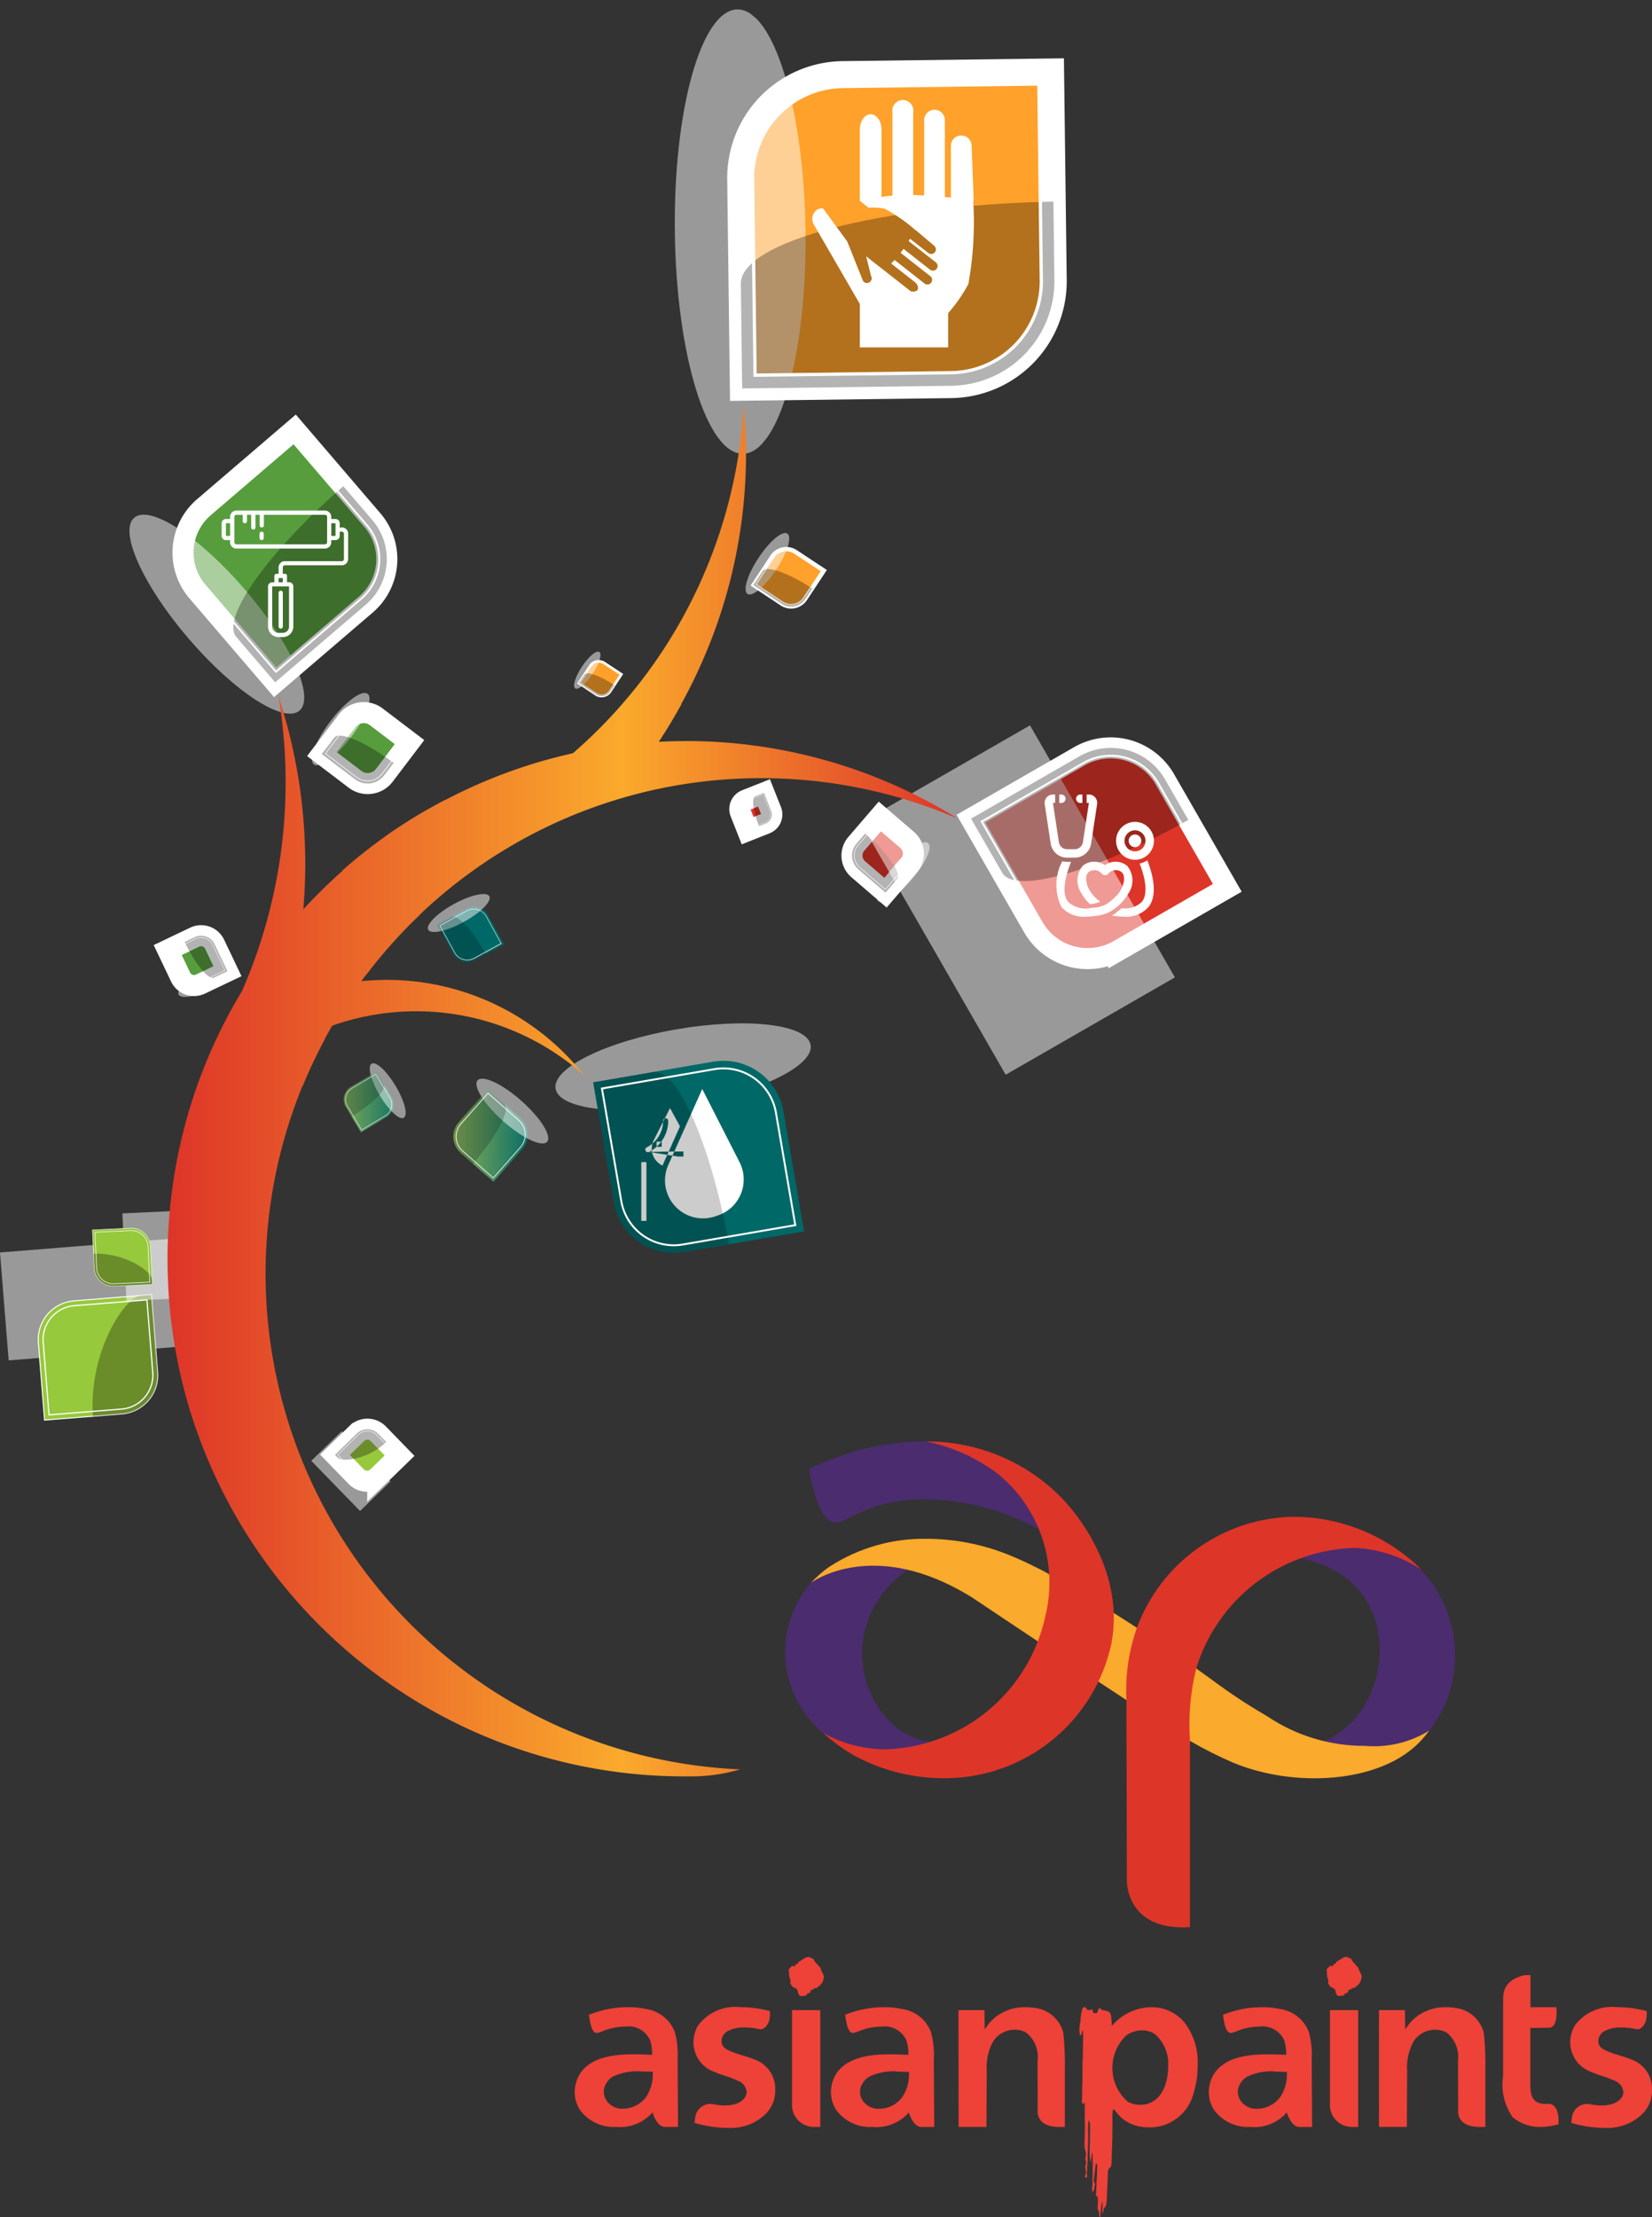 <svg xmlns="http://www.w3.org/2000/svg" xmlns:xlink="http://www.w3.org/1999/xlink" width="90" height="120.755" viewBox="0 0 90 120.755">
  <rect x="0" y="0" width="90" height="120.755" fill="#333333" stroke="none"/>
  <defs>
    <clipPath id="clip-path">
      <path id="Path_60725" data-name="Path 60725" d="M977.024,1152.741c3.835-.659,6.788-2.109,6.594-3.237s-3.46-1.508-7.3-.849-6.788,2.109-6.594,3.237,3.46,1.508,7.3.849" transform="translate(-969.719 -1148.332)"/>
    </clipPath>
    <radialGradient id="radial-gradient" cx="0.499" cy="0.5" r="0.117" gradientTransform="matrix(0.162, 0.986, -3.212, 0.576, 24.226, 5.715)" gradientUnits="objectBoundingBox">
      <stop offset="0" stop-color="#4378bb"/>
      <stop offset="0.049" stop-color="#5988c3"/>
      <stop offset="0.163" stop-color="#85a7d3"/>
      <stop offset="0.282" stop-color="#aac2e0"/>
      <stop offset="0.404" stop-color="#c9d8eb"/>
      <stop offset="0.532" stop-color="#e1e9f4"/>
      <stop offset="0.668" stop-color="#f2f6fa"/>
      <stop offset="0.816" stop-color="#fcfdfe"/>
      <stop offset="1" stop-color="#fff"/>
    </radialGradient>
    <clipPath id="clip-path-2">
      <path id="Path_60727" data-name="Path 60727" d="M1012.687,1184.551l-6.537,1.124,1.124,6.537a3.315,3.315,0,0,0,3.83,2.706l6.537-1.124-1.124-6.537a3.3,3.3,0,0,0-1.355-2.147,3.34,3.34,0,0,0-.582-.329,3.305,3.305,0,0,0-1.893-.23" transform="translate(-1006.15 -1184.502)"/>
    </clipPath>
    <linearGradient id="linear-gradient" x1="-1.4" y1="1.74" x2="-0.457" y2="1.74" gradientUnits="objectBoundingBox">
      <stop offset="0" stop-color="#95be36"/>
      <stop offset="0.116" stop-color="#83ae59"/>
      <stop offset="1" stop-color="#006866"/>
    </linearGradient>
    <clipPath id="clip-path-4">
      <path id="Path_60731" data-name="Path 60731" d="M1013.563,1204.585l-2.449.421a3.316,3.316,0,0,1-3.83-2.7l-1.124-6.538,3.268-.562c1.321-.228,3.146,3.941,4.135,9.383" transform="translate(-1006.16 -1195.192)"/>
    </clipPath>
    <linearGradient id="linear-gradient-2" x1="-2.489" y1="8.724" x2="-2.484" y2="8.724" gradientUnits="objectBoundingBox">
      <stop offset="0" stop-color="#fff"/>
      <stop offset="0.062" stop-color="#dadada"/>
      <stop offset="0.159" stop-color="#a8a8a8"/>
      <stop offset="0.261" stop-color="#7b7b7b"/>
      <stop offset="0.365" stop-color="#565656"/>
      <stop offset="0.474" stop-color="#373737"/>
      <stop offset="0.586" stop-color="#1f1f1f"/>
      <stop offset="0.706" stop-color="#0e0e0e"/>
      <stop offset="0.836" stop-color="#040404"/>
      <stop offset="1" stop-color="#010101"/>
    </linearGradient>
    <clipPath id="clip-path-5">
      <path id="Path_60734" data-name="Path 60734" d="M858.03,1036.285a.894.894,0,0,0-1.213-.354l-1.567.859.859,1.567a.894.894,0,0,0,1.213.354l1.567-.859Z" transform="translate(-855.25 -1035.821)"/>
    </clipPath>
    <linearGradient id="linear-gradient-3" x1="-31.11" y1="-1.203" x2="-29.972" y2="-1.203" xlink:href="#linear-gradient"/>
    <clipPath id="clip-path-6">
      <path id="Path_60736" data-name="Path 60736" d="M848.127,1024.717c.919-.5,1.545-1.132,1.4-1.4s-1.014-.081-1.933.423-1.545,1.132-1.4,1.4,1.014.082,1.933-.423" transform="translate(-846.172 -1023.192)"/>
    </clipPath>
    <radialGradient id="radial-gradient-2" cx="0.499" cy="0.501" r="0.14" gradientTransform="matrix(0.409, 0.877, -2.537, 1.634, 83.679, -11.743)" xlink:href="#radial-gradient"/>
    <clipPath id="clip-path-7">
      <path id="Path_60738" data-name="Path 60738" d="M857.919,1047.078l-.587.322a.893.893,0,0,1-1.212-.353l-.859-1.567.783-.429c.316-.174,1.147.728,1.875,2.028" transform="translate(-855.26 -1045.029)"/>
    </clipPath>
    <linearGradient id="linear-gradient-4" x1="-10.2" y1="38.241" x2="-10.182" y2="38.241" xlink:href="#linear-gradient-2"/>
    <clipPath id="clip-path-8">
      <path id="Path_60741" data-name="Path 60741" d="M871.249,1213.943a1.188,1.188,0,0,0,.1,1.678l1.782,1.575,1.575-1.782a1.19,1.19,0,0,0-.1-1.679l-1.782-1.575Z" transform="translate(-870.951 -1212.16)"/>
    </clipPath>
    <linearGradient id="linear-gradient-5" x1="0" y1="0.5" x2="1" y2="0.5" xlink:href="#linear-gradient"/>
    <clipPath id="clip-path-9">
      <path id="Path_60743" data-name="Path 60743" d="M894.672,1204.141c1.046.924,2.114,1.424,2.386,1.117s-.356-1.306-1.4-2.231-2.114-1.424-2.386-1.117.356,1.307,1.4,2.231" transform="translate(-893.207 -1201.82)"/>
    </clipPath>
    <radialGradient id="radial-gradient-3" cx="0.5" cy="0.5" r="0.09" gradientTransform="matrix(-0.662, 0.749, -2.547, -2.252, 35.044, 57.878)" xlink:href="#radial-gradient"/>
    <clipPath id="clip-path-10">
      <path id="Path_60745" data-name="Path 60745" d="M872.028,1216.23l-.668-.59a1.189,1.189,0,0,1-.1-1.678l1.576-1.783.891.787c.36.318-.4,1.765-1.7,3.263" transform="translate(-870.959 -1212.18)"/>
    </clipPath>
    <linearGradient id="linear-gradient-6" x1="-4.717" y1="19.019" x2="-4.711" y2="19.019" xlink:href="#linear-gradient-2"/>
    <clipPath id="clip-path-11">
      <path id="Path_60748" data-name="Path 60748" d="M765.251,1195.844a.806.806,0,0,0-.28,1.1l.824,1.385,1.385-.824a.806.806,0,0,0,.28-1.1l-.824-1.385Z" transform="translate(-764.858 -1195.02)"/>
    </clipPath>
    <linearGradient id="linear-gradient-7" x1="0" y1="0.5" x2="1" y2="0.5" xlink:href="#linear-gradient"/>
    <clipPath id="clip-path-12">
      <rect id="Rectangle_148203" data-name="Rectangle 148203" width="1.013" height="3.423" transform="translate(0 0.492) rotate(-29.051)"/>
    </clipPath>
    <clipPath id="clip-path-13">
      <path id="Path_60750" data-name="Path 60750" d="M790.617,1188.689c.483.813,1.069,1.357,1.308,1.214s.041-.916-.443-1.729-1.069-1.357-1.308-1.214-.041.916.443,1.729" transform="translate(-790.073 -1186.938)"/>
    </clipPath>
    <radialGradient id="radial-gradient-4" cx="0.499" cy="0.499" r="0.141" gradientTransform="matrix(-1.108, 0.511, -2.241, -2.922, 61.573, 157.528)" xlink:href="#radial-gradient"/>
    <clipPath id="clip-path-14">
      <rect id="Rectangle_148204" data-name="Rectangle 148204" width="2.416" height="1.48" transform="translate(0 1.173) rotate(-29.059)"/>
    </clipPath>
    <clipPath id="clip-path-15">
      <path id="Path_60752" data-name="Path 60752" d="M765.28,1197.477l-.309-.519a.806.806,0,0,1,.28-1.1l1.385-.824.412.693c.167.279-.62,1.056-1.769,1.754" transform="translate(-764.858 -1195.03)"/>
    </clipPath>
    <linearGradient id="linear-gradient-8" x1="-9.673" y1="52.172" x2="-9.652" y2="52.172" xlink:href="#linear-gradient-2"/>
    <clipPath id="clip-path-16">
      <path id="Path_60755" data-name="Path 60755" d="M745.758,847.751a1.134,1.134,0,0,0-.752.438L743.63,850l1.809,1.376a1.137,1.137,0,0,0,1.593-.217l1.376-1.809-1.81-1.376a1.131,1.131,0,0,0-.686-.232,1.3,1.3,0,0,0-.154.011" transform="translate(-743.63 -847.74)"/>
    </clipPath>
    <linearGradient id="linear-gradient-9" x1="-4.999" y1="29.783" x2="-4.993" y2="29.783" gradientUnits="objectBoundingBox">
      <stop offset="0" stop-color="#95be36"/>
      <stop offset="0.116" stop-color="#95be36"/>
      <stop offset="1" stop-color="#579d3d"/>
    </linearGradient>
    <clipPath id="clip-path-17">
      <rect id="Rectangle_148205" data-name="Rectangle 148205" width="3.136" height="3.941"/>
    </clipPath>
    <clipPath id="clip-path-18">
      <path id="Path_60757" data-name="Path 60757" d="M736.26,831.159c.808-1.062,1.209-2.115.9-2.353s-1.22.431-2.027,1.492-1.209,2.115-.9,2.353,1.22-.431,2.027-1.492" transform="translate(-734.126 -828.758)"/>
    </clipPath>
    <radialGradient id="radial-gradient-5" cx="0.501" cy="0.498" r="0.092" gradientTransform="matrix(0.799, 0.605, -2.065, 2.706, 41.132, -32.235)" xlink:href="#radial-gradient"/>
    <clipPath id="clip-path-19">
      <rect id="Rectangle_148206" data-name="Rectangle 148206" width="3.918" height="2.618"/>
    </clipPath>
    <clipPath id="clip-path-20">
      <path id="Path_60760" data-name="Path 60760" d="M747.539,871.406l-.516.678a1.137,1.137,0,0,1-1.593.217l-1.81-1.376.688-.9c.279-.365,1.711.253,3.231,1.386" transform="translate(-743.62 -869.915)"/>
    </clipPath>
    <linearGradient id="linear-gradient-10" x1="-4.375" y1="23.474" x2="-4.369" y2="23.474" xlink:href="#linear-gradient-2"/>
    <clipPath id="clip-path-21">
      <path id="Path_60763" data-name="Path 60763" d="M610.516,578.107a3.255,3.255,0,0,0-.354,4.591l4.237,4.944,4.944-4.237a3.256,3.256,0,0,0,.354-4.591l-4.237-4.944Z" transform="translate(-609.378 -573.87)"/>
    </clipPath>
    <linearGradient id="linear-gradient-11" x1="-1.657" y1="11.157" x2="-1.652" y2="11.157" xlink:href="#linear-gradient-9"/>
    <clipPath id="clip-path-22">
      <rect id="Rectangle_148207" data-name="Rectangle 148207" width="9.522" height="10.839"/>
    </clipPath>
    <clipPath id="clip-path-23">
      <path id="Path_60765" data-name="Path 60765" d="M563.866,660.444c-2.486-2.9-5.194-4.661-6.047-3.93s.47,3.676,2.957,6.577,5.194,4.661,6.047,3.93-.47-3.676-2.957-6.577" transform="translate(-557.56 -656.349)"/>
    </clipPath>
    <radialGradient id="radial-gradient-6" cx="0.501" cy="0.501" r="0.09" gradientTransform="matrix(0.76, -0.651, 2.214, 2.582, -16.893, -12.334)" xlink:href="#radial-gradient"/>
    <clipPath id="clip-path-24">
      <rect id="Rectangle_148208" data-name="Rectangle 148208" width="8.364" height="10.68"/>
    </clipPath>
    <clipPath id="clip-path-25">
      <path id="Path_60768" data-name="Path 60768" d="M664,628.77l1.587,1.853a3.256,3.256,0,0,1-.352,4.589l-4.947,4.239-2.119-2.472c-.855-1,1.74-4.636,5.83-8.209" transform="translate(-658.006 -628.77)"/>
    </clipPath>
    <linearGradient id="linear-gradient-12" x1="-1.017" y1="8.705" x2="-1.014" y2="8.705" xlink:href="#linear-gradient-2"/>
    <clipPath id="clip-path-26">
      <path id="Path_60774" data-name="Path 60774" d="M1259.6,949.47l-1.488-1.28-1.28,1.488a.981.981,0,0,0,.1,1.384l1.488,1.28,1.28-1.487a.981.981,0,0,0,.016-1.26.955.955,0,0,0-.119-.124" transform="translate(-1256.59 -948.19)"/>
    </clipPath>
    <linearGradient id="linear-gradient-13" x1="-12.226" y1="30.567" x2="-12.241" y2="30.568" gradientUnits="objectBoundingBox">
      <stop offset="0" stop-color="#de3529"/>
      <stop offset="0.576" stop-color="#faaa2c"/>
      <stop offset="1" stop-color="#de3529"/>
    </linearGradient>
    <clipPath id="clip-path-27">
      <rect id="Rectangle_148209" data-name="Rectangle 148209" width="4.112" height="1.41" transform="translate(0 2.603) rotate(-39.274)"/>
    </clipPath>
    <clipPath id="clip-path-28">
      <path id="Path_60776" data-name="Path 60776" d="M1281.563,974.376c.751-.873,1.568-1.4,1.825-1.18s-.144,1.108-.895,1.981-1.568,1.4-1.825,1.181.144-1.108.895-1.981" transform="translate(-1280.591 -973.146)"/>
    </clipPath>
    <radialGradient id="radial-gradient-7" cx="0.499" cy="0.501" r="0.126" gradientTransform="matrix(-0.795, -0.652, -2.324, 2.577, 48.97, -55.34)" xlink:href="#radial-gradient"/>
    <clipPath id="clip-path-29">
      <rect id="Rectangle_148210" data-name="Rectangle 148210" width="1.689" height="3.197" transform="translate(0 1.069) rotate(-39.274)"/>
    </clipPath>
    <clipPath id="clip-path-30">
      <path id="Path_60779" data-name="Path 60779" d="M1257.308,964.72l-.48.557a.982.982,0,0,0,.1,1.384l1.488,1.28.64-.744c.259-.3-.521-1.4-1.751-2.477" transform="translate(-1256.59 -964.72)"/>
    </clipPath>
    <linearGradient id="linear-gradient-14" x1="-14.297" y1="36.272" x2="-14.281" y2="36.272" xlink:href="#linear-gradient-2"/>
    <clipPath id="clip-path-31">
      <path id="Path_60782" data-name="Path 60782" d="M1149.753,926.422l-.389-.982-.982.389a.527.527,0,0,0-.3.685l.389.982.982-.389a.528.528,0,0,0,.328-.568.521.521,0,0,0-.031-.117" transform="translate(-1148.048 -925.44)"/>
    </clipPath>
    <linearGradient id="linear-gradient-15" x1="-15.501" y1="46.206" x2="-15.477" y2="46.217" xlink:href="#linear-gradient-13"/>
    <clipPath id="clip-path-32">
      <rect id="Rectangle_148211" data-name="Rectangle 148211" width="2.19" height="0.82" transform="translate(0 0.324) rotate(-8.505)"/>
    </clipPath>
    <clipPath id="clip-path-33">
      <path id="Path_60784" data-name="Path 60784" d="M1140.855,922.286c-.576.228-1.1.275-1.165.106s.346-.492.922-.72,1.1-.275,1.165-.106-.346.492-.922.72" transform="translate(-1139.683 -921.465)"/>
    </clipPath>
    <radialGradient id="radial-gradient-8" cx="0.501" cy="0.499" r="0.15" gradientTransform="matrix(0.293, 0.93, 2.516, -1.251, -189.605, 176.624)" xlink:href="#radial-gradient"/>
    <clipPath id="clip-path-34">
      <rect id="Rectangle_148212" data-name="Rectangle 148212" width="0.93" height="1.751" transform="translate(0 0.138) rotate(-8.505)"/>
    </clipPath>
    <clipPath id="clip-path-35">
      <path id="Path_60787" data-name="Path 60787" d="M1161.183,927.252l.368-.145a.528.528,0,0,0,.3-.685l-.389-.982-.49.194c-.2.078-.1.8.214,1.618" transform="translate(-1160.865 -925.44)"/>
    </clipPath>
    <linearGradient id="linear-gradient-16" x1="-26.584" y1="67.547" x2="-26.551" y2="67.547" xlink:href="#linear-gradient-2"/>
    <linearGradient id="linear-gradient-17" x1="0.801" y1="0.061" x2="1.043" y2="-0.774" xlink:href="#linear-gradient-13"/>
    <radialGradient id="radial-gradient-9" cx="0.501" cy="0.501" r="0.112" gradientTransform="matrix(0.964, -0.499, -1.885, -2.947, 15.198, 30.383)" xlink:href="#radial-gradient"/>
    <clipPath id="clip-path-36">
      <path id="Path_60793" data-name="Path 60793" d="M1383.579,885.82l-1.273-2.215a3.409,3.409,0,0,0-4.653-1.257l-5.912,3.4,1.7,2.955c.686,1.195,5.183-.1,10.139-2.884" transform="translate(-1371.74 -881.895)"/>
    </clipPath>
    <linearGradient id="linear-gradient-18" x1="-3.819" y1="10.295" x2="-3.815" y2="10.295" xlink:href="#linear-gradient-2"/>
    <radialGradient id="radial-gradient-10" cx="0.502" cy="0.5" r="0.199" gradientTransform="matrix(0.052, 0.997, 2.219, -0.272, -43.748, 25.897)" xlink:href="#radial-gradient"/>
    <clipPath id="clip-path-37">
      <path id="Path_60798" data-name="Path 60798" d="M473.871,1417.146a2.116,2.116,0,0,0,1.939-2.278l-.338-4.218-4.218.339a2.115,2.115,0,0,0-1.939,2.278l.339,4.218Z" transform="translate(-469.308 -1410.65)"/>
    </clipPath>
    <linearGradient id="linear-gradient-19" x1="-0.722" y1="8.996" x2="-0.719" y2="8.996" gradientUnits="objectBoundingBox">
      <stop offset="0" stop-color="#cddb28"/>
      <stop offset="0.116" stop-color="#cddb28"/>
      <stop offset="1" stop-color="#97c93c"/>
    </linearGradient>
    <clipPath id="clip-path-38">
      <rect id="Rectangle_148213" data-name="Rectangle 148213" width="5.146" height="5.854" transform="matrix(0.947, -0.322, 0.322, 0.947, 0, 1.659)"/>
    </clipPath>
    <clipPath id="clip-path-39">
      <path id="Path_60801" data-name="Path 60801" d="M521.912,1417.283l1.581-.127a2.116,2.116,0,0,0,1.939-2.277l-.339-4.219-.576.046c-.853.069-2.855,3.057-2.606,6.577" transform="translate(-521.891 -1410.66)"/>
    </clipPath>
    <linearGradient id="linear-gradient-20" x1="-2.222" y1="16.331" x2="-2.216" y2="16.331" xlink:href="#linear-gradient-2"/>
    <radialGradient id="radial-gradient-11" cx="0.5" cy="0.504" r="0.132" gradientTransform="matrix(-1.574, 0.046, 0.249, 3.396, -18.485, -62.976)" xlink:href="#radial-gradient"/>
    <clipPath id="clip-path-40">
      <path id="Path_60805" data-name="Path 60805" d="M521.916,1348.618a1.037,1.037,0,0,0,1.085.988l2.072-.1-.1-2.072a1.036,1.036,0,0,0-1.084-.987l-2.072.1Z" transform="translate(-521.82 -1346.45)"/>
    </clipPath>
    <linearGradient id="linear-gradient-21" x1="-2.253" y1="18.383" x2="-2.25" y2="18.383" xlink:href="#linear-gradient-19"/>
    <clipPath id="clip-path-41">
      <rect id="Rectangle_148214" data-name="Rectangle 148214" width="2.869" height="2.522" transform="translate(0 0.833) rotate(-16.882)"/>
    </clipPath>
    <clipPath id="clip-path-42">
      <path id="Path_60808" data-name="Path 60808" d="M522.88,1371.132l.036.777a1.037,1.037,0,0,0,1.083.988l2.072-.1-.013-.283c-.019-.419-1.45-1.449-3.179-1.385" transform="translate(-522.88 -1371.129)"/>
    </clipPath>
    <linearGradient id="linear-gradient-22" x1="-4.222" y1="37.227" x2="-4.217" y2="37.227" xlink:href="#linear-gradient-2"/>
    <clipPath id="clip-path-43">
      <path id="Path_60811" data-name="Path 60811" d="M595.744,1066.216a.812.812,0,0,0,.622-.033l1.469-.7-.7-1.469a.813.813,0,0,0-1.085-.385l-1.469.7.7,1.469a.808.808,0,0,0,.361.373.723.723,0,0,0,.1.045" transform="translate(-594.58 -1063.549)"/>
    </clipPath>
    <linearGradient id="linear-gradient-23" x1="-5.539" y1="32.89" x2="-5.533" y2="32.89" xlink:href="#linear-gradient-9"/>
    <clipPath id="clip-path-44">
      <rect id="Rectangle_148215" data-name="Rectangle 148215" width="2.822" height="2.245" transform="matrix(0.458, -0.889, 0.889, 0.458, 0, 2.509)"/>
    </clipPath>
    <clipPath id="clip-path-45">
      <path id="Path_60813" data-name="Path 60813" d="M606.184,1092.1c-.862.411-1.462.95-1.342,1.2s.918.125,1.78-.286,1.463-.95,1.342-1.2-.918-.126-1.78.285" transform="translate(-604.827 -1091.681)"/>
    </clipPath>
    <radialGradient id="radial-gradient-12" cx="0.502" cy="0.499" r="0.097" gradientTransform="matrix(-0.427, -0.903, 3.04, -1.464, -77.669, 66.911)" xlink:href="#radial-gradient"/>
    <clipPath id="clip-path-46">
      <rect id="Rectangle_148216" data-name="Rectangle 148216" width="1.875" height="2.806" transform="matrix(0.458, -0.889, 0.889, 0.458, 0, 1.667)"/>
    </clipPath>
    <clipPath id="clip-path-47">
      <path id="Path_60816" data-name="Path 60816" d="M610.9,1063.9l.551-.262a.813.813,0,0,1,1.085.384l.7,1.47-.734.35c-.3.141-1.006-.722-1.6-1.942" transform="translate(-610.9 -1063.559)"/>
    </clipPath>
    <linearGradient id="linear-gradient-24" x1="-5.89" y1="28.778" x2="-5.884" y2="28.778" xlink:href="#linear-gradient-2"/>
    <radialGradient id="radial-gradient-13" cx="0.498" cy="0.498" r="0.119" gradientTransform="matrix(0.722, -0.697, -2.387, -2.438, 63.697, 89.274)" xlink:href="#radial-gradient"/>
    <clipPath id="clip-path-48">
      <path id="Path_60820" data-name="Path 60820" d="M758.734,1541.05a.83.83,0,0,0-1.174-.016l-1.19,1.157,1.157,1.19a.83.83,0,0,0,1.174.016l1.19-1.157Z" transform="translate(-756.37 -1540.798)"/>
    </clipPath>
    <linearGradient id="linear-gradient-25" x1="-6.925" y1="29.136" x2="-6.921" y2="29.136" xlink:href="#linear-gradient-19"/>
    <clipPath id="clip-path-49">
      <rect id="Rectangle_148217" data-name="Rectangle 148217" width="2.296" height="2.018" transform="matrix(0.524, -0.852, 0.852, 0.524, 0, 1.956)"/>
    </clipPath>
    <clipPath id="clip-path-50">
      <path id="Path_60823" data-name="Path 60823" d="M759.167,1541.5l-.434-.446a.83.83,0,0,0-1.173-.017l-1.19,1.157.158.162c.234.24,1.638.1,2.639-.856" transform="translate(-756.37 -1540.798)"/>
    </clipPath>
    <linearGradient id="linear-gradient-26" x1="-6.468" y1="31.395" x2="-6.464" y2="31.395" xlink:href="#linear-gradient-2"/>
    <clipPath id="clip-path-51">
      <path id="Path_60826" data-name="Path 60826" d="M1163.446,689.7a.928.928,0,0,0-1.285.262l-1.021,1.546,1.546,1.022a.927.927,0,0,0,1.284-.262l1.022-1.546Z" transform="translate(-1161.14 -689.543)"/>
    </clipPath>
    <linearGradient id="linear-gradient-27" x1="-10.983" y1="38.689" x2="-10.979" y2="38.689" gradientUnits="objectBoundingBox">
      <stop offset="0" stop-color="#ffe800"/>
      <stop offset="0.234" stop-color="#ffc200"/>
      <stop offset="0.997" stop-color="#ffa12a"/>
    </linearGradient>
    <clipPath id="clip-path-52">
      <rect id="Rectangle_148218" data-name="Rectangle 148218" width="3.085" height="2.71" transform="translate(0 0.848) rotate(-15.956)"/>
    </clipPath>
    <clipPath id="clip-path-53">
      <path id="Path_60828" data-name="Path 60828" d="M1155.321,676.062c.6-.908.869-1.786.6-1.962s-.969.416-1.569,1.324-.869,1.786-.6,1.963.969-.417,1.568-1.324" transform="translate(-1153.649 -674.069)"/>
    </clipPath>
    <radialGradient id="radial-gradient-14" cx="0.498" cy="0.503" r="0.092" gradientTransform="matrix(0.836, 0.551, -1.878, 2.837, 48.371, -43.961)" xlink:href="#radial-gradient"/>
    <clipPath id="clip-path-54">
      <rect id="Rectangle_148219" data-name="Rectangle 148219" width="3.04" height="2.381" transform="translate(0 0.836) rotate(-15.956)"/>
    </clipPath>
    <clipPath id="clip-path-55">
      <path id="Path_60831" data-name="Path 60831" d="M1164.354,709.9l-.383.579a.927.927,0,0,1-1.284.262l-1.547-1.022.511-.773c.207-.312,1.405.113,2.7.953" transform="translate(-1161.14 -708.839)"/>
    </clipPath>
    <linearGradient id="linear-gradient-28" x1="-9.224" y1="30.048" x2="-9.221" y2="30.048" xlink:href="#linear-gradient-2"/>
    <clipPath id="clip-path-56">
      <path id="Path_60834" data-name="Path 60834" d="M993.645,798.229a.56.56,0,0,0-.777.159l-.618.935.935.618a.56.56,0,0,0,.777-.159l.618-.935Z" transform="translate(-992.25 -798.136)"/>
    </clipPath>
    <linearGradient id="linear-gradient-29" x1="-14.896" y1="61.478" x2="-14.892" y2="61.478" xlink:href="#linear-gradient-27"/>
    <clipPath id="clip-path-57">
      <rect id="Rectangle_148220" data-name="Rectangle 148220" width="1.866" height="1.64" transform="translate(0 0.513) rotate(-15.956)"/>
    </clipPath>
    <clipPath id="clip-path-58">
      <path id="Path_60836" data-name="Path 60836" d="M988.724,789.993c.363-.549.526-1.081.364-1.187s-.586.252-.949.8-.526,1.081-.364,1.187.586-.252.949-.8" transform="translate(-987.712 -788.788)"/>
    </clipPath>
    <radialGradient id="radial-gradient-15" cx="0.501" cy="0.498" r="0.092" gradientTransform="matrix(0.836, 0.551, -1.877, 2.837, 76.902, -70.541)" xlink:href="#radial-gradient"/>
    <clipPath id="clip-path-59">
      <rect id="Rectangle_148221" data-name="Rectangle 148221" width="1.839" height="1.44" transform="translate(0 0.506) rotate(-15.956)"/>
    </clipPath>
    <clipPath id="clip-path-60">
      <path id="Path_60839" data-name="Path 60839" d="M994.194,810.461l-.231.351a.561.561,0,0,1-.777.159l-.936-.618.309-.468c.124-.19.849.068,1.635.576" transform="translate(-992.25 -809.823)"/>
    </clipPath>
    <linearGradient id="linear-gradient-30" x1="-12.49" y1="47.76" x2="-12.487" y2="47.76" xlink:href="#linear-gradient-2"/>
    <clipPath id="clip-path-61">
      <path id="Path_60842" data-name="Path 60842" d="M1153.384,227.2a5.692,5.692,0,0,0-5.622,5.766l.144,11.388,11.388-.144a5.694,5.694,0,0,0,5.622-5.766l-.144-11.388Z" transform="translate(-1147.761 -227.06)"/>
    </clipPath>
    <linearGradient id="linear-gradient-31" x1="-1.364" y1="5.989" x2="-1.36" y2="5.989" xlink:href="#linear-gradient-27"/>
    <clipPath id="clip-path-62">
      <rect id="Rectangle_148222" data-name="Rectangle 148222" width="18.957" height="16.655" transform="matrix(0.641, -0.767, 0.767, 0.641, 0, 14.55)"/>
    </clipPath>
    <clipPath id="clip-path-63">
      <path id="Path_60844" data-name="Path 60844" d="M1092.271,179.763c-.084-6.683-1.746-12.08-3.712-12.055s-3.49,5.462-3.406,12.145,1.746,12.08,3.712,12.055,3.49-5.462,3.405-12.145" transform="translate(-1085.151 -167.708)"/>
    </clipPath>
    <radialGradient id="radial-gradient-16" cx="0.5" cy="0.501" r="0.125" gradientTransform="matrix(1.008, -0.013, 0.043, 3.4, -0.285, -16.453)" xlink:href="#radial-gradient"/>
    <clipPath id="clip-path-64">
      <rect id="Rectangle_148223" data-name="Rectangle 148223" width="18.681" height="14.628" transform="matrix(0.641, -0.767, 0.767, 0.641, 0, 14.337)"/>
    </clipPath>
    <clipPath id="clip-path-65">
      <path id="Path_60847" data-name="Path 60847" d="M1166.077,353.53l.054,4.267a5.694,5.694,0,0,1-5.618,5.766l-11.392.144-.072-5.694c-.029-2.3,7.532-4.274,17.028-4.483" transform="translate(-1149.049 -353.53)"/>
    </clipPath>
    <linearGradient id="linear-gradient-32" x1="-2.007" y1="7.678" x2="-2.002" y2="7.678" xlink:href="#linear-gradient-2"/>
    <clipPath id="clip-path-66">
      <path id="Path_60851" data-name="Path 60851" d="M1215.19,1554.145s.443,3.236,1.626,2.9c.686-.194,3-2.188,8.283-.715a15.46,15.46,0,0,1,2.775,1.183l.061-.12a3.964,3.964,0,0,0-1.763-3.066,8.856,8.856,0,0,0-1.892-1.118,25.813,25.813,0,0,0-2.766-.57,14.527,14.527,0,0,0-6.325,1.5" transform="translate(-1215.19 -1552.64)"/>
    </clipPath>
    <linearGradient id="linear-gradient-33" x1="-3.77" y1="11.737" x2="-3.765" y2="11.737" gradientUnits="objectBoundingBox">
      <stop offset="0" stop-color="#4b2c6f"/>
      <stop offset="0.068" stop-color="#4f3072"/>
      <stop offset="0.14" stop-color="#5a3d7b"/>
      <stop offset="0.215" stop-color="#6c5289"/>
      <stop offset="0.291" stop-color="#85709e"/>
      <stop offset="0.368" stop-color="#a697b8"/>
      <stop offset="0.446" stop-color="#cec6d8"/>
      <stop offset="0.524" stop-color="#fdfdfd"/>
      <stop offset="0.527" stop-color="#fff"/>
      <stop offset="0.563" stop-color="#e9e5ed"/>
      <stop offset="0.648" stop-color="#b9aec7"/>
      <stop offset="0.731" stop-color="#927fa8"/>
      <stop offset="0.809" stop-color="#735b8f"/>
      <stop offset="0.882" stop-color="#5d417d"/>
      <stop offset="0.948" stop-color="#503173"/>
      <stop offset="1" stop-color="#4b2c6f"/>
    </linearGradient>
    <clipPath id="clip-path-67">
      <path id="Path_60852" data-name="Path 60852" d="M1685.347,1649.591c-.83.047-2.906.752-2.42.829,5.044.806,5.433,5.488,3.842,8.089a4.736,4.736,0,0,1-3.147,2.243,6.918,6.918,0,0,0,5.921-.215l.308-.128a7.582,7.582,0,0,0,1.184-1.682,6.822,6.822,0,0,0-1.692-8.1,2.236,2.236,0,0,0-.6-.369l-.032-.009a8.809,8.809,0,0,0-3.343-.659h-.023" transform="translate(-1682.855 -1649.59)"/>
    </clipPath>
    <linearGradient id="linear-gradient-34" x1="-8.28" y1="9.146" x2="-8.273" y2="9.146" xlink:href="#linear-gradient-33"/>
    <clipPath id="clip-path-68">
      <path id="Path_60853" data-name="Path 60853" d="M1195.893,1666.87l-1.466.6a4.856,4.856,0,0,0-.569.25c-.1.074-.385.322-.483.406a5.344,5.344,0,0,0-.754,1.109,5.762,5.762,0,0,0,1.659,7.273,2.95,2.95,0,0,0,.634.359l.031.009a5.993,5.993,0,0,0,5.4,0,8.463,8.463,0,0,1-.873-.152,4.079,4.079,0,0,1-1.483-.737,5.293,5.293,0,0,1-1.061-6.751,5.674,5.674,0,0,1,1.883-1.935,12.454,12.454,0,0,0-2.893-.438c-.038,0-.049,0-.026.011" transform="translate(-1191.97 -1666.859)"/>
    </clipPath>
    <linearGradient id="linear-gradient-35" x1="-6.005" y1="9.992" x2="-5.997" y2="9.992" xlink:href="#linear-gradient-33"/>
    <clipPath id="clip-path-69">
      <path id="Path_60854" data-name="Path 60854" d="M1217.96,1648.272a6.051,6.051,0,0,0-1.031.9s3.394-2.573,8.815.823c0,0,9.4,6.306,11.724,7.724l.136.077a21.2,21.2,0,0,0,2.289,1.155c3.047,1.284,7.168,1.164,9.5-.516a5.2,5.2,0,0,0,1.211-1.213,5.723,5.723,0,0,1-3.5.829,9.45,9.45,0,0,1-5.314-1.608l-.179-.106a29.891,29.891,0,0,1-2.713-1.793l-.067-.048a91.632,91.632,0,0,0-9.179-5.935l-.292-.149c-.493-.252-1.092-.538-1.719-.787a11.972,11.972,0,0,0-4.4-.851,9.431,9.431,0,0,0-5.275,1.5" transform="translate(-1216.93 -1646.77)"/>
    </clipPath>
    <linearGradient id="linear-gradient-36" x1="-1.684" y1="8.073" x2="-1.682" y2="8.073" gradientUnits="objectBoundingBox">
      <stop offset="0" stop-color="#faaa2c"/>
      <stop offset="0.532" stop-color="#de3529"/>
      <stop offset="1" stop-color="#faaa2c"/>
    </linearGradient>
    <clipPath id="clip-path-70">
      <path id="Path_60855" data-name="Path 60855" d="M1238.352,1554.467a7.634,7.634,0,0,1,2.489,7.615,9.192,9.192,0,0,1-8.714,7.3,6.988,6.988,0,0,1-3.4-.893,9.746,9.746,0,0,0,1.751,1.265,10.31,10.31,0,0,0,5.044,1.2,9.289,9.289,0,0,0,8.9-7.289c.767-3.869-1.807-7.187-3.059-8.325a10.218,10.218,0,0,0-6.811-2.723l-.255-.011a9.614,9.614,0,0,1,4.056,1.857" transform="translate(-1228.73 -1552.61)"/>
    </clipPath>
    <linearGradient id="linear-gradient-37" x1="-3.47" y1="6.258" x2="-3.467" y2="6.258" xlink:href="#linear-gradient-13"/>
    <clipPath id="clip-path-71">
      <path id="Path_60856" data-name="Path 60856" d="M1530.9,1625.541a9.259,9.259,0,0,0-8.439,6.027,10.125,10.125,0,0,0-.577,3.929l.023,9.837s-.086,2.776,3.437,2.557v-10.153a12.814,12.814,0,0,1,.346-3.958,9.287,9.287,0,0,1,8.643-6.545,7.2,7.2,0,0,1,3.611,1.176,9.906,9.906,0,0,0-6.973-2.871h-.07" transform="translate(-1521.872 -1625.54)"/>
    </clipPath>
    <linearGradient id="linear-gradient-38" x1="-4.564" y1="4.916" x2="-4.56" y2="4.916" xlink:href="#linear-gradient-13"/>
    <linearGradient id="linear-gradient-39" x1="0" y1="0.5" x2="1" y2="0.5" xlink:href="#linear-gradient-13"/>
  </defs>
  <g id="logo" transform="translate(-432.32 -158.583)">
    <g id="Group_82039" data-name="Group 82039" transform="translate(450.733 207.272)">
      <g id="Group_82002" data-name="Group 82002" transform="translate(11.85 7.047)">
        <g id="Group_81994" data-name="Group 81994" opacity="0.5">
          <g id="Group_81993" data-name="Group 81993">
            <g id="Group_81992" data-name="Group 81992">
              <g id="Group_81991" data-name="Group 81991" clip-path="url(#clip-path)">
                <path id="Path_60724" data-name="Path 60724" d="M928.49,1035.2l2.586,15.038,15.966-2.745-2.586-15.038Z" transform="translate(-930.812 -1038.976)" fill="url(#radial-gradient)"/>
              </g>
            </g>
          </g>
        </g>
        <g id="Group_81997" data-name="Group 81997" transform="translate(2.052 2.037)">
          <g id="Group_81995" data-name="Group 81995" clip-path="url(#clip-path-2)">
            <path id="Path_60726" data-name="Path 60726" d="M944.058,1107.1l-12.9-8.98-7.88,11.318,12.9,8.98Z" transform="translate(-927.947 -1102.984)" fill="url(#linear-gradient)"/>
          </g>
          <g id="Group_81996" data-name="Group 81996" clip-path="url(#clip-path-2)">
            <path id="Path_60728" data-name="Path 60728" d="M1063.8,1212.859l-.886,1.747a1.017,1.017,0,0,0,.447,1.367l.036.017c.019-.05.036-.1.058-.149l.887-1.986Zm0,0,3.791,2.948-2.036-3.987-1.848,4.134a2.068,2.068,0,0,0,1.044,2.731c.035.016.071.031.108.045a2.069,2.069,0,0,0,1.39.029l.153-.051a2.068,2.068,0,0,0,1.188-2.9h0Zm-1.148,2.387a.139.139,0,0,1-.127-.247h0a1.623,1.623,0,0,0,.9-1.446.139.139,0,0,1,.139-.138h0a.139.139,0,0,1,.138.139,1.9,1.9,0,0,1-1.049,1.693Zm0,0,1.6-.026h.278v.278h-.278Zm.417-.556h.278v.278h-.278Zm-.833,1.112h.278V1219h-.278Z" transform="translate(-1059.613 -1210.282)" fill="#fff"/>
          </g>
        </g>
        <g id="Group_82001" data-name="Group 82001" transform="translate(2.052 2.639)" opacity="0.2">
          <g id="Group_82000" data-name="Group 82000">
            <g id="Group_81999" data-name="Group 81999">
              <g id="Group_81998" data-name="Group 81998" clip-path="url(#clip-path-4)">
                <path id="Path_60730" data-name="Path 60730" d="M944.585,1137.64l-13.765,2.367,2.338,13.591,13.764-2.366Z" transform="translate(-935.063 -1140.881)" fill="url(#linear-gradient-2)"/>
              </g>
            </g>
          </g>
        </g>
        <path id="Path_60732" data-name="Path 60732" d="M1018.073,1200.626a2.953,2.953,0,0,1-3.411-2.411l-1.063-6.179,6.179-1.063a2.953,2.953,0,0,1,3.411,2.411l1.063,6.179Zm-3.31-2.428a2.85,2.85,0,0,0,3.292,2.326l6.077-1.045-1.045-6.077a2.85,2.85,0,0,0-3.292-2.326l-6.077,1.045Z" transform="translate(-1011.129 -1188.531)" fill="#fff"/>
      </g>
      <g id="Group_82014" data-name="Group 82014" transform="translate(4.892 0)">
        <g id="Group_82004" data-name="Group 82004" transform="translate(0.511 0.711)">
          <g id="Group_82003" data-name="Group 82003" clip-path="url(#clip-path-5)">
            <path id="Path_60733" data-name="Path 60733" d="M846.4,1017.772l-4.086-1.162-1.138,4,4.086,1.162Z" transform="translate(-841.972 -1017.692)" fill="url(#linear-gradient-3)"/>
          </g>
        </g>
        <g id="Group_82008" data-name="Group 82008" opacity="0.5">
          <g id="Group_82007" data-name="Group 82007">
            <g id="Group_82006" data-name="Group 82006">
              <g id="Group_82005" data-name="Group 82005" clip-path="url(#clip-path-6)">
                <path id="Path_60735" data-name="Path 60735" d="M834.47,1008.111l1.113,2.031,3.577-1.961-1.113-2.031Z" transform="translate(-835.129 -1007.11)" fill="url(#radial-gradient-2)"/>
              </g>
            </g>
          </g>
        </g>
        <g id="Group_82013" data-name="Group 82013" transform="translate(0.512 0.809)">
          <g id="Group_82012" data-name="Group 82012" transform="translate(0 0.421)" opacity="0.2">
            <g id="Group_82011" data-name="Group 82011">
              <g id="Group_82010" data-name="Group 82010">
                <g id="Group_82009" data-name="Group 82009" clip-path="url(#clip-path-7)">
                  <path id="Path_60737" data-name="Path 60737" d="M847.156,1031.02l-2.306,1.264,1.5,2.741,2.306-1.264Z" transform="translate(-845.436 -1031.809)" fill="url(#linear-gradient-4)"/>
                </g>
              </g>
            </g>
          </g>
          <path id="Path_60739" data-name="Path 60739" d="M859.5,1040.263a.8.8,0,0,1-1.08-.315l-.812-1.481,1.481-.812a.8.8,0,0,1,1.08.315l.812,1.481Zm-1.056-.329a.767.767,0,0,0,1.042.3l1.457-.8-.8-1.457a.768.768,0,0,0-1.042-.3l-1.457.8Z" transform="translate(-857.478 -1037.556)" fill="#fff"/>
        </g>
      </g>
      <g id="Group_82026" data-name="Group 82026" transform="translate(6.288 10.059)">
        <g id="Group_82016" data-name="Group 82016" transform="translate(0 0.582)">
          <g id="Group_82015" data-name="Group 82015" clip-path="url(#clip-path-8)">
            <path id="Path_60740" data-name="Path 60740" d="M869.312,1212.5l-.364-5.292-4.418.3.363,5.292Z" transform="translate(-864.892 -1207.489)" fill="url(#linear-gradient-5)"/>
          </g>
        </g>
        <g id="Group_82020" data-name="Group 82020" transform="translate(1.253)" opacity="0.5">
          <g id="Group_82019" data-name="Group 82019">
            <g id="Group_82018" data-name="Group 82018">
              <g id="Group_82017" data-name="Group 82017" clip-path="url(#clip-path-9)">
                <path id="Path_60742" data-name="Path 60742" d="M858.455,1159.81l-3.865,4.374,4.4,3.886,3.865-4.373Z" transform="translate(-856.765 -1162.176)" fill="url(#radial-gradient-3)"/>
              </g>
            </g>
          </g>
        </g>
        <g id="Group_82025" data-name="Group 82025" transform="translate(0 0.583)">
          <g id="Group_82024" data-name="Group 82024" opacity="0.2">
            <g id="Group_82023" data-name="Group 82023">
              <g id="Group_82022" data-name="Group 82022">
                <g id="Group_82021" data-name="Group 82021" clip-path="url(#clip-path-10)">
                  <path id="Path_60744" data-name="Path 60744" d="M842.112,1187.816l-3.775-3.336-3.388,3.834,3.774,3.335Z" transform="translate(-836.978 -1186.04)" fill="url(#linear-gradient-6)"/>
                </g>
              </g>
            </g>
          </g>
          <path id="Path_60746" data-name="Path 60746" d="M873.621,1218.61a1.059,1.059,0,0,1-.092-1.5l1.489-1.685,1.685,1.489a1.059,1.059,0,0,1,.092,1.5l-1.489,1.685Zm-.064-1.47a1.022,1.022,0,0,0,.089,1.442l1.657,1.464,1.464-1.657a1.022,1.022,0,0,0-.089-1.443l-1.657-1.464Z" transform="translate(-873.133 -1215.247)" fill="#fff"/>
        </g>
      </g>
      <g id="Group_82038" data-name="Group 82038" transform="translate(0 8.971)">
        <g id="Group_82028" data-name="Group 82028" transform="translate(0.313 0.705)">
          <g id="Group_82027" data-name="Group 82027" clip-path="url(#clip-path-11)">
            <path id="Path_60747" data-name="Path 60747" d="M754.857,1191.155l.837-3.39-3.388-.836-.836,3.389Z" transform="translate(-752.224 -1187.386)" fill="url(#linear-gradient-7)"/>
          </g>
        </g>
        <g id="Group_82032" data-name="Group 82032" transform="translate(1.439)" opacity="0.5">
          <g id="Group_82031" data-name="Group 82031">
            <g id="Group_82030" data-name="Group 82030" clip-path="url(#clip-path-12)">
              <g id="Group_82029" data-name="Group 82029" transform="translate(0.294 0.25)" clip-path="url(#clip-path-13)">
                <path id="Path_60749" data-name="Path 60749" d="M783.8,1181.72l-1,.595,1.773,2.981,1-.595Z" transform="translate(-783.21 -1182.014)" fill="url(#radial-gradient-4)"/>
              </g>
            </g>
          </g>
        </g>
        <g id="Group_82037" data-name="Group 82037" transform="translate(0 0.692)">
          <g id="Group_82036" data-name="Group 82036" opacity="0.2">
            <g id="Group_82035" data-name="Group 82035">
              <g id="Group_82034" data-name="Group 82034" clip-path="url(#clip-path-14)">
                <g id="Group_82033" data-name="Group 82033" transform="translate(0.313 0.014)" clip-path="url(#clip-path-15)">
                  <path id="Path_60751" data-name="Path 60751" d="M761.469,1194.983l-.793-1.333-2.126,1.265.793,1.332Z" transform="translate(-758.905 -1193.728)" fill="url(#linear-gradient-8)"/>
                </g>
              </g>
            </g>
          </g>
          <path id="Path_60753" data-name="Path 60753" d="M766.513,1198.932a.717.717,0,0,1,.25-.983l1.309-.779.779,1.309a.717.717,0,0,1-.25.983l-1.309.779Zm.263-.962a.692.692,0,0,0-.241.949l.766,1.287,1.287-.766a.692.692,0,0,0,.241-.949l-.766-1.288Z" transform="translate(-766.011 -1197.036)" fill="#fff"/>
        </g>
      </g>
    </g>
    <g id="Group_82051" data-name="Group 82051" transform="translate(449.315 196.323)">
      <g id="Group_82041" data-name="Group 82041" transform="translate(0.536 1.069)">
        <g id="Group_82040" data-name="Group 82040" clip-path="url(#clip-path-16)">
          <path id="Path_60754" data-name="Path 60754" d="M739.159,835.85l-5.229.748.643,4.49,5.229-.748Z" transform="translate(-734.476 -836.52)" fill="url(#linear-gradient-9)"/>
        </g>
      </g>
      <g id="Group_82045" data-name="Group 82045" transform="translate(0 0)" opacity="0.5">
        <g id="Group_82044" data-name="Group 82044">
          <g id="Group_82043" data-name="Group 82043" clip-path="url(#clip-path-17)">
            <g id="Group_82042" data-name="Group 82042" transform="translate(0 0)" clip-path="url(#clip-path-18)">
              <path id="Path_60756" data-name="Path 60756" d="M693.49,799.477l4.33,3.293,3.382-4.447-4.33-3.293Z" transform="translate(-695.778 -796.929)" fill="url(#radial-gradient-5)"/>
            </g>
          </g>
        </g>
      </g>
      <g id="Group_82050" data-name="Group 82050" transform="translate(0.535 1.069)">
        <path id="Path_60758" data-name="Path 60758" d="M748.4,849.358l-1.81-1.376A1.137,1.137,0,0,0,745,848.2l-1.376,1.809,1.809,1.376a1.137,1.137,0,0,0,1.593-.217Z" transform="translate(-743.62 -847.75)" fill="none" stroke="#fff" stroke-miterlimit="10" stroke-width="1.147"/>
        <g id="Group_82049" data-name="Group 82049" transform="translate(0.001 1.248)" opacity="0.3">
          <g id="Group_82048" data-name="Group 82048">
            <g id="Group_82047" data-name="Group 82047" clip-path="url(#clip-path-19)">
              <g id="Group_82046" data-name="Group 82046" transform="translate(-0.001 0)" clip-path="url(#clip-path-20)">
                <path id="Path_60759" data-name="Path 60759" d="M721.578,831.77,718.74,835.5l3.884,2.954,2.838-3.732Z" transform="translate(-720.141 -833.918)" fill="url(#linear-gradient-10)"/>
              </g>
            </g>
          </g>
        </g>
        <path id="Path_60761" data-name="Path 60761" d="M749.859,853.17a1.013,1.013,0,0,1-1.419.193l-1.711-1.3,1.3-1.711a1.012,1.012,0,0,1,1.418-.193l1.711,1.3Zm-1.4.164a.977.977,0,0,0,1.369-.186l1.279-1.682-1.682-1.279a.977.977,0,0,0-1.369.186l-1.279,1.682Z" transform="translate(-746.555 -849.828)" fill="#fff"/>
      </g>
    </g>
    <g id="Group_82064" data-name="Group 82064" transform="translate(439.373 181.97)">
      <g id="Group_82053" data-name="Group 82053" transform="translate(2.918)">
        <g id="Group_82052" data-name="Group 82052" clip-path="url(#clip-path-21)">
          <path id="Path_60762" data-name="Path 60762" d="M592.285,559.97l-1.015,14.488,12.127.85,1.015-14.488Z" transform="translate(-592.29 -560.753)" fill="url(#linear-gradient-11)"/>
        </g>
      </g>
      <g id="Group_82057" data-name="Group 82057" transform="translate(0 4.644)" opacity="0.5">
        <g id="Group_82056" data-name="Group 82056">
          <g id="Group_82055" data-name="Group 82055" clip-path="url(#clip-path-22)">
            <g id="Group_82054" data-name="Group 82054" transform="translate(0 0)" clip-path="url(#clip-path-23)">
              <path id="Path_60764" data-name="Path 60764" d="M452.429,574.883l12.09-10.36L454.07,552.33l-12.09,10.36Z" transform="translate(-448.489 -558.188)" fill="url(#radial-gradient-6)"/>
            </g>
          </g>
        </g>
      </g>
      <g id="Group_82063" data-name="Group 82063" transform="translate(2.918)">
        <path id="Path_60766" data-name="Path 60766" d="M615.46,573.87l-4.944,4.237a3.256,3.256,0,0,0-.354,4.591l4.237,4.944,4.944-4.237a3.256,3.256,0,0,0,.354-4.591Z" transform="translate(-609.378 -573.87)" fill="none" stroke="#fff" stroke-miterlimit="10" stroke-width="1.147"/>
        <g id="Group_82061" data-name="Group 82061" transform="translate(2.739 3.092)" opacity="0.3">
          <g id="Group_82060" data-name="Group 82060">
            <g id="Group_82059" data-name="Group 82059" clip-path="url(#clip-path-24)">
              <g id="Group_82058" data-name="Group 82058" transform="translate(-0.001)" clip-path="url(#clip-path-25)">
                <path id="Path_60767" data-name="Path 60767" d="M552,557.816l9.137,10.663,10.533-9.026-9.137-10.662Z" transform="translate(-557.97 -553.294)" fill="url(#linear-gradient-12)"/>
              </g>
            </g>
          </g>
        </g>
        <path id="Path_60769" data-name="Path 60769" d="M625.386,587.473a2.9,2.9,0,0,1-.315,4.089l-4.674,4.006-4.005-4.674a2.9,2.9,0,0,1,.315-4.088l4.674-4Zm-.381,4.012a2.8,2.8,0,0,0,.3-3.945l-3.939-4.6-4.6,3.939a2.8,2.8,0,0,0-.3,3.945l3.939,4.6Z" transform="translate(-615.338 -582.297)" fill="#fff"/>
        <g id="Group_82062" data-name="Group 82062" transform="translate(2.106 4.421)">
          <path id="Path_60770" data-name="Path 60770" d="M701.955,729.85a.115.115,0,0,0-.115.115V731.8a.115.115,0,0,0,.23,0v-1.837a.115.115,0,0,0-.115-.115Zm0,0" transform="translate(-698.739 -725.487)" fill="#fff"/>
          <path id="Path_60771" data-name="Path 60771" d="M653.325,653.289h-.115v-.23a.23.23,0,0,0-.23-.23h-.23v-.115a.345.345,0,0,0-.345-.345h-4.822a.345.345,0,0,0-.345.345v.115h-.23a.23.23,0,0,0-.23.23v.689a.23.23,0,0,0,.23.23h.23v.115a.345.345,0,0,0,.345.345h4.822a.345.345,0,0,0,.345-.345v-.115h.23a.23.23,0,0,0,.23-.23v-.23h.115a.115.115,0,0,1,.115.115v1.377a.115.115,0,0,1-.115.115h-3.1a.345.345,0,0,0-.345.345v.345h-.115a.115.115,0,0,0-.115.115v.345h-.115a.23.23,0,0,0-.23.23v2.181a.574.574,0,0,0,.574.574h.23a.575.575,0,0,0,.574-.574V656.5a.23.23,0,0,0-.23-.23h-.114v-.345a.115.115,0,0,0-.115-.115h-.115v-.345a.115.115,0,0,1,.115-.115h3.1a.345.345,0,0,0,.345-.345v-1.377a.345.345,0,0,0-.345-.344Zm-6.314.459v-.689h.23v.689Zm5.511.345a.115.115,0,0,1-.115.115h-4.822a.115.115,0,0,1-.115-.115v-1.377a.115.115,0,0,1,.115-.115h.344v.345a.115.115,0,0,0,.23,0V652.6h.23v.689a.115.115,0,0,0,.23,0V652.6h.23v.574a.115.115,0,1,0,.23,0V652.6h3.329a.115.115,0,0,1,.115.115v1.377Zm.23-.345v-.689h.23v.689Zm-2.3,4.937a.345.345,0,0,1-.345.345h-.23a.345.345,0,0,1-.345-.345V656.5h.918v2.181Zm-.574-2.411v-.23h.23v.23Zm0,0" transform="translate(-646.78 -652.37)" fill="#fff"/>
          <path id="Path_60772" data-name="Path 60772" d="M683.6,672.77a.115.115,0,0,0-.115.115v.23a.115.115,0,0,0,.23,0v-.23a.115.115,0,0,0-.115-.115Zm0,0" transform="translate(-681.423 -671.621)" fill="#fff"/>
        </g>
      </g>
    </g>
    <g id="Group_82099" data-name="Group 82099" transform="translate(472.062 198.088)">
      <g id="Group_82076" data-name="Group 82076" transform="translate(6.201 4.961)">
        <g id="Group_82066" data-name="Group 82066" transform="translate(0.474)">
          <g id="Group_82065" data-name="Group 82065" clip-path="url(#clip-path-26)">
            <path id="Path_60773" data-name="Path 60773" d="M1247.765,941.81l.312,4.581-4.515.307-.312-4.581Z" transform="translate(-1244.001 -942.169)" fill="url(#linear-gradient-13)"/>
          </g>
        </g>
        <g id="Group_82070" data-name="Group 82070" transform="translate(1.222 1.189)" opacity="0.5">
          <g id="Group_82069" data-name="Group 82069">
            <g id="Group_82068" data-name="Group 82068" clip-path="url(#clip-path-27)">
              <g id="Group_82067" data-name="Group 82067" transform="translate(0.604 0.216)" clip-path="url(#clip-path-28)">
                <path id="Path_60775" data-name="Path 60775" d="M1266.558,963.668l-1.758-1.513,2.9-3.365,1.758,1.512Z" transform="translate(-1265.689 -959.598)" fill="url(#radial-gradient-7)"/>
              </g>
            </g>
          </g>
        </g>
        <g id="Group_82075" data-name="Group 82075" transform="translate(0 0.001)">
          <path id="Path_60777" data-name="Path 60777" d="M1258.117,948.2l1.488,1.28a.982.982,0,0,1,.1,1.384l-1.28,1.488-1.488-1.28a.981.981,0,0,1-.1-1.384Z" transform="translate(-1256.126 -948.2)" fill="none" stroke="#fff" stroke-miterlimit="10" stroke-width="1.147"/>
          <g id="Group_82074" data-name="Group 82074" transform="translate(0 0.832)" opacity="0.3">
            <g id="Group_82073" data-name="Group 82073">
              <g id="Group_82072" data-name="Group 82072" clip-path="url(#clip-path-29)">
                <g id="Group_82071" data-name="Group 82071" transform="translate(0.474 0.098)" clip-path="url(#clip-path-30)">
                  <path id="Path_60778" data-name="Path 60778" d="M1245.568,960.252l-1.54,1.79-2.628-2.261,1.54-1.79Z" transform="translate(-1242.255 -958.369)" fill="url(#linear-gradient-14)"/>
                </g>
              </g>
            </g>
          </g>
          <path id="Path_60780" data-name="Path 60780" d="M1259.927,950.88l1.406,1.21a.874.874,0,0,1,.092,1.232l-1.21,1.406-1.406-1.21a.874.874,0,0,1-.092-1.232Zm.285,3.806,1.19-1.383a.842.842,0,0,0-.09-1.189l-1.383-1.19-1.19,1.383a.843.843,0,0,0,.089,1.189Z" transform="translate(-1257.924 -950.729)" fill="#fff"/>
        </g>
      </g>
      <g id="Group_82088" data-name="Group 82088" transform="translate(0 3.401)">
        <g id="Group_82078" data-name="Group 82078" transform="translate(0.563 0.279)">
          <g id="Group_82077" data-name="Group 82077" clip-path="url(#clip-path-31)">
            <path id="Path_60781" data-name="Path 60781" d="M1134.36,916.734l1.017-2.3,2.249.992-1.017,2.3Z" transform="translate(-1135.131 -915.05)" fill="url(#linear-gradient-15)"/>
          </g>
        </g>
        <g id="Group_82082" data-name="Group 82082" opacity="0.5">
          <g id="Group_82081" data-name="Group 82081">
            <g id="Group_82080" data-name="Group 82080" clip-path="url(#clip-path-32)">
              <g id="Group_82079" data-name="Group 82079" transform="translate(0.092 0.055)" clip-path="url(#clip-path-33)">
                <path id="Path_60783" data-name="Path 60783" d="M1136.008,911.05l.52,1.313-2.248.89-.52-1.314Z" transform="translate(-1134.094 -911.636)" fill="url(#radial-gradient-8)"/>
              </g>
            </g>
          </g>
        </g>
        <g id="Group_82087" data-name="Group 82087" transform="translate(0.563 0.239)">
          <path id="Path_60785" data-name="Path 60785" d="M1148.474,927.495l-.389-.982a.527.527,0,0,1,.3-.685l.982-.389.389.982a.528.528,0,0,1-.3.685Z" transform="translate(-1148.048 -925.4)" fill="none" stroke="#fff" stroke-miterlimit="10" stroke-width="1.147"/>
          <g id="Group_82086" data-name="Group 82086" transform="translate(0.646)" opacity="0.3">
            <g id="Group_82085" data-name="Group 82085">
              <g id="Group_82084" data-name="Group 82084" clip-path="url(#clip-path-34)">
                <g id="Group_82083" data-name="Group 82083" transform="translate(0.075 0.04)" clip-path="url(#clip-path-35)">
                  <path id="Path_60786" data-name="Path 60786" d="M1152,921.485l1.276-.505.711,1.8-1.276.5Z" transform="translate(-1152.499 -921.231)" fill="url(#linear-gradient-16)"/>
                </g>
              </g>
            </g>
          </g>
          <path id="Path_60788" data-name="Path 60788" d="M1149.468,928.666l-.367-.928a.47.47,0,0,1,.264-.61l.928-.367.367.928a.47.47,0,0,1-.264.61Zm.816-1.884-.913.361a.454.454,0,0,0-.255.589l.361.913.913-.361a.454.454,0,0,0,.255-.588Z" transform="translate(-1149.01 -926.646)" fill="#fff"/>
        </g>
      </g>
      <g id="Group_82098" data-name="Group 82098" transform="translate(7.152 0)">
        <path id="Path_60789" data-name="Path 60789" d="M1385.7,889.522l-5.911,3.4a3.409,3.409,0,0,1-4.655-1.256l-3.4-5.911,5.911-3.4a3.411,3.411,0,0,1,4.655,1.256Z" transform="translate(-1365.732 -880.673)" fill="url(#linear-gradient-17)"/>
        <g id="Group_82097" data-name="Group 82097">
          <g id="Group_82096" data-name="Group 82096">
            <g id="Group_82091" data-name="Group 82091" opacity="0.5">
              <g id="Group_82090" data-name="Group 82090">
                <g id="Group_82089" data-name="Group 82089">
                  <path id="Path_60790" data-name="Path 60790" d="M1265.05,865.4l9.22-5.3,7.894,13.727-9.22,5.3Z" transform="translate(-1265.05 -860.1)" fill="url(#radial-gradient-9)"/>
                </g>
              </g>
            </g>
            <path id="Path_60791" data-name="Path 60791" d="M1385.7,889.529l-5.911,3.4a3.409,3.409,0,0,1-4.655-1.256l-3.4-5.911,5.911-3.4a3.409,3.409,0,0,1,4.655,1.256Z" transform="translate(-1365.732 -880.68)" fill="none" stroke="#fff" stroke-miterlimit="10" stroke-width="1.147"/>
            <g id="Group_82095" data-name="Group 82095" transform="translate(6.008 1.227)" opacity="0.3">
              <g id="Group_82094" data-name="Group 82094">
                <g id="Group_82093" data-name="Group 82093">
                  <g id="Group_82092" data-name="Group 82092" clip-path="url(#clip-path-36)">
                    <path id="Path_60792" data-name="Path 60792" d="M1336.2,828.078l-4.992-8.681,11.333-6.517,4.992,8.681Z" transform="translate(-1333.492 -816.766)" fill="url(#linear-gradient-18)"/>
                  </g>
                </g>
              </g>
            </g>
            <path id="Path_60794" data-name="Path 60794" d="M1393.726,895.619l-5.587,3.213a3.037,3.037,0,0,1-4.146-1.119l-3.213-5.587,5.587-3.213a3.036,3.036,0,0,1,4.146,1.118Zm-12.8-3.454,3.16,5.495a2.93,2.93,0,0,0,4,1.08l5.495-3.16-3.16-5.495a2.93,2.93,0,0,0-4-1.08Z" transform="translate(-1374.263 -886.907)" fill="#fff"/>
            <path id="Path_60795" data-name="Path 60795" d="M1443.717,927.459h-.115V927h.115a.23.23,0,0,1,.229.229.224.224,0,0,1-.068.162A.226.226,0,0,1,1443.717,927.459Zm1.032,0h.115V927h-.115a.231.231,0,0,0-.229.229A.23.23,0,0,0,1444.749,927.459Zm-.307,2.978a.9.9,0,0,0,.9-.778l.324-2.134a.465.465,0,0,0-.105-.367.451.451,0,0,0-.343-.159h-.121v.458h.121l-.324,2.133a.452.452,0,0,1-.447.389h-.417a.451.451,0,0,1-.447-.389l-.324-2.133h.12V927h-.12a.451.451,0,0,0-.343.159.463.463,0,0,0-.105.368l.324,2.133a.9.9,0,0,0,.9.778Zm2.915,1.971a1.246,1.246,0,0,0-.046-1.514.987.987,0,0,0-1.219-.046.955.955,0,0,0-.493-.185,1,1,0,0,0-.356.031.89.89,0,0,0-.369.2,1.242,1.242,0,0,0-.048,1.508,2.062,2.062,0,0,0,.46.57,2.18,2.18,0,0,0,.555-.134l0,0a2.135,2.135,0,0,1-.6-.644c-.212-.394-.23-.79-.046-.963a.483.483,0,0,1,.321-.111l.05,0a.493.493,0,0,1,.351.187.236.236,0,0,0,.367,0,.5.5,0,0,1,.351-.187.5.5,0,0,1,.372.109c.185.173.166.569-.05.969a1.694,1.694,0,0,1-.362.436,2.515,2.515,0,0,1-.5.377,1.656,1.656,0,0,1-.581.151l-.07.008-.136.012a1.387,1.387,0,0,1-1.229-.346c-.385-.5-.1-1.5.167-2.169h-.217a1.176,1.176,0,0,1-.262-.03,2.768,2.768,0,0,0-.053,2.477,1.6,1.6,0,0,0,1.353.537,4.4,4.4,0,0,0,.724-.07,1.975,1.975,0,0,0,.97-.473A2.558,2.558,0,0,0,1447.357,932.409Zm.625-1.651c.259.661.5,1.6.13,2.079a1.287,1.287,0,0,1-1.11.353c-.057.052-.119.1-.185.154l-.06.047a2.232,2.232,0,0,1-.287.206,4.291,4.291,0,0,0,.652.055,1.6,1.6,0,0,0,1.353-.537c.521-.683.2-1.825-.071-2.526A1.226,1.226,0,0,1,1447.982,930.758Zm-1.284-1.235a1.032,1.032,0,1,1,1.638.835,1.017,1.017,0,0,1-.479.189.869.869,0,0,1-.127.008A1.032,1.032,0,0,1,1446.7,929.523Zm.459,0a.573.573,0,1,0,.573-.573A.573.573,0,0,0,1447.157,929.523Zm.573.344a.344.344,0,1,0-.344-.344A.344.344,0,0,0,1447.73,929.867Z" transform="translate(-1432.79 -923.233)" fill="#fff"/>
          </g>
        </g>
      </g>
    </g>
    <g id="Group_82124" data-name="Group 82124" transform="translate(432.32 224.534)">
      <g id="Group_82111" data-name="Group 82111" transform="translate(0 1.484)">
        <g id="Group_82102" data-name="Group 82102" opacity="0.5">
          <g id="Group_82101" data-name="Group 82101">
            <g id="Group_82100" data-name="Group 82100">
              <path id="Path_60796" data-name="Path 60796" d="M442.014,1356.09l.472,5.876-9.694.779-.472-5.877Z" transform="translate(-432.32 -1356.09)" fill="url(#radial-gradient-10)"/>
            </g>
          </g>
        </g>
        <g id="Group_82104" data-name="Group 82104" transform="translate(2.083 3.072)">
          <g id="Group_82103" data-name="Group 82103" clip-path="url(#clip-path-37)">
            <path id="Path_60797" data-name="Path 60797" d="M401.7,1353.391l6.64-7.691,7.483,6.46-6.64,7.692Z" transform="translate(-405.507 -1349.358)" fill="url(#linear-gradient-19)"/>
          </g>
        </g>
        <g id="Group_82110" data-name="Group 82110" transform="translate(2.055 2.924)">
          <g id="Group_82105" data-name="Group 82105" transform="translate(0 0.12)">
            <path id="Path_60799" data-name="Path 60799" d="M475.134,1415.529a2.151,2.151,0,0,1-1.734,1.154l-4.245.341-.341-4.245a2.143,2.143,0,0,1,1.965-2.308l4.245-.341.341,4.245A2.14,2.14,0,0,1,475.134,1415.529Zm-5.929,1.435,4.19-.337a2.086,2.086,0,0,0,1.914-2.248l-.336-4.19-4.19.337a2.073,2.073,0,0,0-1.422.728,2.083,2.083,0,0,0-.491,1.521Z" transform="translate(-468.807 -1410.13)" fill="#fff"/>
          </g>
          <g id="Group_82109" data-name="Group 82109" transform="translate(1.272)" opacity="0.3">
            <g id="Group_82108" data-name="Group 82108">
              <g id="Group_82107" data-name="Group 82107" clip-path="url(#clip-path-38)">
                <g id="Group_82106" data-name="Group 82106" transform="translate(1.717 0.149)" clip-path="url(#clip-path-39)">
                  <path id="Path_60800" data-name="Path 60800" d="M488.44,1403.139l6.47-.519.576,7.17-6.47.52Z" transform="translate(-490.324 -1403.073)" fill="url(#linear-gradient-20)"/>
                </g>
              </g>
            </g>
          </g>
          <path id="Path_60802" data-name="Path 60802" d="M473.726,1421.436l-.32-3.987a1.884,1.884,0,0,1,1.727-2.029l3.987-.32.32,3.986a1.884,1.884,0,0,1-1.727,2.029Zm5.333-6.265-3.921.315a1.818,1.818,0,0,0-1.667,1.957l.315,3.921,3.921-.315a1.818,1.818,0,0,0,1.667-1.957Z" transform="translate(-473.14 -1414.7)" fill="#fff"/>
        </g>
      </g>
      <g id="Group_82123" data-name="Group 82123" transform="translate(4.885)">
        <g id="Group_82114" data-name="Group 82114" transform="translate(1.781)" opacity="0.5">
          <g id="Group_82113" data-name="Group 82113">
            <g id="Group_82112" data-name="Group 82112">
              <path id="Path_60803" data-name="Path 60803" d="M553.8,1334.492l-2.887.134-.221-4.762,2.886-.134Z" transform="translate(-550.69 -1329.73)" fill="url(#radial-gradient-11)"/>
            </g>
          </g>
        </g>
        <g id="Group_82116" data-name="Group 82116" transform="translate(0.155 0.942)">
          <g id="Group_82115" data-name="Group 82115" clip-path="url(#clip-path-40)">
            <path id="Path_60804" data-name="Path 60804" d="M492.3,1312.87l3.658,3.38-3.288,3.559-3.659-3.38Z" transform="translate(-490.858 -1314.761)" fill="url(#linear-gradient-21)"/>
          </g>
        </g>
        <g id="Group_82122" data-name="Group 82122" transform="translate(0 0.927)">
          <g id="Group_82117" data-name="Group 82117" transform="translate(0.14)">
            <path id="Path_60806" data-name="Path 60806" d="M522.194,1349.252a1.034,1.034,0,0,1-.195-.141,1.045,1.045,0,0,1-.342-.728l-.1-2.085,2.085-.1a1.048,1.048,0,0,1,.561.132,1.028,1.028,0,0,1,.195.141,1.045,1.045,0,0,1,.342.728l.1,2.085-2.085.1A1.053,1.053,0,0,1,522.194,1349.252Zm-.605-2.928.1,2.058a1.017,1.017,0,0,0,.333.709,1,1,0,0,0,.19.137,1.022,1.022,0,0,0,.547.129l2.058-.1-.1-2.058a1.015,1.015,0,0,0-.333-.709,1.029,1.029,0,0,0-.19-.137,1.015,1.015,0,0,0-.547-.128Z" transform="translate(-521.56 -1346.2)" fill="#fff"/>
          </g>
          <g id="Group_82121" data-name="Group 82121" transform="translate(0 0.639)" opacity="0.3">
            <g id="Group_82120" data-name="Group 82120">
              <g id="Group_82119" data-name="Group 82119" clip-path="url(#clip-path-41)">
                <g id="Group_82118" data-name="Group 82118" transform="translate(0.215 0.765)" clip-path="url(#clip-path-42)">
                  <path id="Path_60807" data-name="Path 60807" d="M521.452,1356.53l.148,3.178-3.522.164-.148-3.178Z" transform="translate(-518.209 -1357.352)" fill="url(#linear-gradient-22)"/>
                </g>
              </g>
            </g>
          </g>
          <path id="Path_60809" data-name="Path 60809" d="M523.92,1348.553l1.959-.091a.923.923,0,0,1,.966.879l.091,1.958-1.959.091a.924.924,0,0,1-.966-.88Zm2.981,2.715-.09-1.926a.891.891,0,0,0-.931-.849l-1.927.09.09,1.926a.891.891,0,0,0,.931.849Z" transform="translate(-523.647 -1348.333)" fill="#fff"/>
        </g>
      </g>
    </g>
    <g id="Group_82136" data-name="Group 82136" transform="translate(441.457 209.17)">
      <g id="Group_82126" data-name="Group 82126" transform="translate(0 0.375)">
        <g id="Group_82125" data-name="Group 82125" clip-path="url(#clip-path-43)">
          <path id="Path_60810" data-name="Path 60810" d="M582.41,1052.3l3.574,1.238,1.063-3.068-3.574-1.238Z" transform="translate(-583.095 -1050.036)" fill="url(#linear-gradient-23)"/>
        </g>
      </g>
      <g id="Group_82130" data-name="Group 82130" transform="translate(0.512 1.064)" opacity="0.5">
        <g id="Group_82129" data-name="Group 82129">
          <g id="Group_82128" data-name="Group 82128" clip-path="url(#clip-path-44)">
            <g id="Group_82127" data-name="Group 82127" transform="translate(0.065 0.895)" clip-path="url(#clip-path-45)">
              <path id="Path_60812" data-name="Path 60812" d="M591.157,1064.225l-1.676-3.515-3.611,1.722,1.678,3.516Z" transform="translate(-586.938 -1062.454)" fill="url(#radial-gradient-12)"/>
            </g>
          </g>
        </g>
      </g>
      <g id="Group_82135" data-name="Group 82135" transform="translate(0.001 0)">
        <path id="Path_60814" data-name="Path 60814" d="M594.59,1064.33l.7,1.469a.813.813,0,0,0,1.085.384l1.469-.7-.7-1.469a.813.813,0,0,0-1.085-.385Z" transform="translate(-594.59 -1063.175)" fill="none" stroke="#fff" stroke-miterlimit="10" stroke-width="1.147"/>
        <g id="Group_82134" data-name="Group 82134" transform="translate(0.432)" opacity="0.3">
          <g id="Group_82133" data-name="Group 82133">
            <g id="Group_82132" data-name="Group 82132" clip-path="url(#clip-path-46)">
              <g id="Group_82131" data-name="Group 82131" transform="translate(0.486 0.375)" clip-path="url(#clip-path-47)">
                <path id="Path_60815" data-name="Path 60815" d="M592.565,1048.159l3.029-1.445-1.5-3.154-3.03,1.445Z" transform="translate(-592.177 -1044.686)" fill="url(#linear-gradient-24)"/>
              </g>
            </g>
          </g>
        </g>
        <path id="Path_60817" data-name="Path 60817" d="M598.069,1065.207a.724.724,0,0,1,.966.342l.662,1.389-1.389.662a.725.725,0,0,1-.966-.342l-.663-1.389Zm.944.353a.7.7,0,0,0-.932-.33l-1.366.652.652,1.366a.7.7,0,0,0,.933.33l1.366-.651Z" transform="translate(-596.562 -1064.672)" fill="#fff"/>
      </g>
    </g>
    <g id="Group_82147" data-name="Group 82147" transform="translate(449.278 235.903)">
      <g id="Group_82139" data-name="Group 82139" transform="translate(0 0.628)" opacity="0.5">
        <g id="Group_82138" data-name="Group 82138">
          <g id="Group_82137" data-name="Group 82137">
            <path id="Path_60818" data-name="Path 60818" d="M733.46,1544.372l1.658-1.612,2.659,2.735-1.658,1.612Z" transform="translate(-733.46 -1542.76)" fill="url(#radial-gradient-13)"/>
          </g>
        </g>
      </g>
      <g id="Group_82141" data-name="Group 82141" transform="translate(1.29 0.518)">
        <g id="Group_82140" data-name="Group 82140" clip-path="url(#clip-path-48)">
          <path id="Path_60819" data-name="Path 60819" d="M755.515,1534.75l-3.985-.084.082-3.876,3.984.084Z" transform="translate(-751.803 -1531.354)" fill="url(#linear-gradient-25)"/>
        </g>
      </g>
      <g id="Group_82146" data-name="Group 82146" transform="translate(1.261 0)">
        <path id="Path_60821" data-name="Path 60821" d="M759.9,1542.24l-1.19,1.157a.83.83,0,0,1-1.174-.016l-1.157-1.19,1.19-1.157a.83.83,0,0,1,1.174.016Z" transform="translate(-756.35 -1540.281)" fill="none" stroke="#fff" stroke-miterlimit="10" stroke-width="1.147"/>
        <g id="Group_82145" data-name="Group 82145" opacity="0.3">
          <g id="Group_82144" data-name="Group 82144">
            <g id="Group_82143" data-name="Group 82143" clip-path="url(#clip-path-49)">
              <g id="Group_82142" data-name="Group 82142" transform="translate(0.029 0.518)" clip-path="url(#clip-path-50)">
                <path id="Path_60822" data-name="Path 60822" d="M749.574,1528.962l-1.774-1.825,2.023-1.966L751.6,1527Z" transform="translate(-748.283 -1526.05)" fill="url(#linear-gradient-26)"/>
              </g>
            </g>
          </g>
        </g>
        <path id="Path_60824" data-name="Path 60824" d="M761.933,1543.767l-1.125,1.094a.739.739,0,0,1-1.045-.015l-1.094-1.125,1.125-1.094a.739.739,0,0,1,1.045.015Zm-3.227-.046,1.076,1.106a.712.712,0,0,0,1.008.015l1.106-1.076-1.076-1.106a.712.712,0,0,0-1.008-.015Z" transform="translate(-758.511 -1541.81)" fill="#fff"/>
      </g>
    </g>
    <g id="Group_82159" data-name="Group 82159" transform="translate(472.275 187.559)">
      <g id="Group_82149" data-name="Group 82149" transform="translate(1.087 0.924)">
        <g id="Group_82148" data-name="Group 82148" clip-path="url(#clip-path-51)">
          <path id="Path_60825" data-name="Path 60825" d="M1157.124,679.75l-4.044.855.716,3.385,4.044-.856Z" transform="translate(-1153.534 -680.302)" fill="url(#linear-gradient-27)"/>
        </g>
      </g>
      <g id="Group_82153" data-name="Group 82153" transform="translate(0 0)" opacity="0.5">
        <g id="Group_82152" data-name="Group 82152">
          <g id="Group_82151" data-name="Group 82151" clip-path="url(#clip-path-52)">
            <g id="Group_82150" data-name="Group 82150" transform="translate(0.665 0.053)" clip-path="url(#clip-path-53)">
              <path id="Path_60827" data-name="Path 60827" d="M1118.81,651.564l3.781,2.5,2.519-3.814-3.781-2.5Z" transform="translate(-1120.772 -649.232)" fill="url(#radial-gradient-14)"/>
            </g>
          </g>
        </g>
      </g>
      <g id="Group_82158" data-name="Group 82158" transform="translate(0.911 0.924)">
        <path id="Path_60829" data-name="Path 60829" d="M1164.993,690.718l-1.546-1.022a.928.928,0,0,0-1.285.262l-1.021,1.546,1.546,1.022a.927.927,0,0,0,1.284-.262Z" transform="translate(-1160.964 -689.543)" fill="none" stroke="#fff" stroke-miterlimit="10" stroke-width="0.218"/>
        <g id="Group_82157" data-name="Group 82157" transform="translate(0 0.502)" opacity="0.3">
          <g id="Group_82156" data-name="Group 82156">
            <g id="Group_82155" data-name="Group 82155" clip-path="url(#clip-path-54)">
              <g id="Group_82154" data-name="Group 82154" transform="translate(0.176 0.585)" clip-path="url(#clip-path-55)">
                <path id="Path_60830" data-name="Path 60830" d="M1142.684,675.73l-2.2,3.335,3.295,2.177,2.2-3.335Z" transform="translate(-1141.643 -677.594)" fill="url(#linear-gradient-28)"/>
              </g>
            </g>
          </g>
        </g>
        <path id="Path_60832" data-name="Path 60832" d="M1166.255,693.9a.825.825,0,0,1-1.143.234l-1.462-.966.966-1.462a.825.825,0,0,1,1.143-.234l1.462.966Zm-1.128.21a.8.8,0,0,0,1.1-.225l.95-1.438-1.438-.95a.8.8,0,0,0-1.1.225l-.95,1.438Z" transform="translate(-1163.333 -691.239)" fill="#fff"/>
      </g>
    </g>
    <g id="Group_82171" data-name="Group 82171" transform="translate(463.194 194.04)">
      <g id="Group_82161" data-name="Group 82161" transform="translate(0.657 0.558)">
        <g id="Group_82160" data-name="Group 82160" clip-path="url(#clip-path-56)">
          <path id="Path_60833" data-name="Path 60833" d="M989.817,792.22l-2.447.518.433,2.048,2.447-.518Z" transform="translate(-987.645 -792.553)" fill="url(#linear-gradient-29)"/>
        </g>
      </g>
      <g id="Group_82165" data-name="Group 82165" transform="translate(0 0)" opacity="0.5">
        <g id="Group_82164" data-name="Group 82164">
          <g id="Group_82163" data-name="Group 82163" clip-path="url(#clip-path-57)">
            <g id="Group_82162" data-name="Group 82162" transform="translate(0.402 0.032)" clip-path="url(#clip-path-58)">
              <path id="Path_60835" data-name="Path 60835" d="M966.63,775.167l2.287,1.511,1.524-2.307-2.287-1.511Z" transform="translate(-967.817 -773.757)" fill="url(#radial-gradient-15)"/>
            </g>
          </g>
        </g>
      </g>
      <g id="Group_82170" data-name="Group 82170" transform="translate(0.551 0.558)">
        <path id="Path_60837" data-name="Path 60837" d="M994.58,798.849l-.935-.618a.56.56,0,0,0-.777.159l-.618.935.935.618a.56.56,0,0,0,.777-.159Z" transform="translate(-992.144 -798.138)" fill="none" stroke="#fff" stroke-miterlimit="10" stroke-width="0.132"/>
        <g id="Group_82169" data-name="Group 82169" transform="translate(0 0.304)" opacity="0.3">
          <g id="Group_82168" data-name="Group 82168">
            <g id="Group_82167" data-name="Group 82167" clip-path="url(#clip-path-59)">
              <g id="Group_82166" data-name="Group 82166" transform="translate(0.106 0.354)" clip-path="url(#clip-path-60)">
                <path id="Path_60838" data-name="Path 60838" d="M981.082,789.79l-1.332,2.018,1.993,1.317,1.333-2.018Z" transform="translate(-980.454 -790.918)" fill="url(#linear-gradient-30)"/>
              </g>
            </g>
          </g>
        </g>
        <path id="Path_60840" data-name="Path 60840" d="M995.336,800.771a.5.5,0,0,1-.692.141l-.885-.585.585-.885a.5.5,0,0,1,.692-.141l.884.585Zm-.682.127a.482.482,0,0,0,.668-.137l.574-.87-.87-.574a.482.482,0,0,0-.668.137l-.574.87Z" transform="translate(-993.569 -799.158)" fill="#fff"/>
      </g>
    </g>
    <g id="Group_82185" data-name="Group 82185" transform="translate(460.175 158.583)">
      <g id="Group_82183" data-name="Group 82183" transform="translate(0 0)">
        <g id="Group_82173" data-name="Group 82173" transform="translate(12.433 3.856)">
          <g id="Group_82172" data-name="Group 82172" clip-path="url(#clip-path-61)">
            <path id="Path_60841" data-name="Path 60841" d="M1025.267,87.22l-17.607,18.31,15.327,14.738,17.607-18.31Z" transform="translate(-1015.549 -95.095)" fill="url(#linear-gradient-31)"/>
          </g>
        </g>
        <g id="Group_82177" data-name="Group 82177" opacity="0.5">
          <g id="Group_82176" data-name="Group 82176">
            <g id="Group_82175" data-name="Group 82175" clip-path="url(#clip-path-62)">
              <g id="Group_82174" data-name="Group 82174" transform="translate(8.908 0.514)" clip-path="url(#clip-path-63)">
                <path id="Path_60843" data-name="Path 60843" d="M898.365,158.526l27.846-.351-.355-28.085-27.846.352Z" transform="translate(-908.548 -132.208)" fill="url(#radial-gradient-16)"/>
              </g>
            </g>
          </g>
        </g>
        <g id="Group_82182" data-name="Group 82182" transform="translate(9.511 3.856)">
          <path id="Path_60845" data-name="Path 60845" d="M1164.763,227.06l-11.388.144a5.694,5.694,0,0,0-5.622,5.766l.144,11.389,11.388-.144a5.694,5.694,0,0,0,5.622-5.766Z" transform="translate(-1144.83 -227.06)" fill="none" stroke="#fff" stroke-miterlimit="10" stroke-width="1.342"/>
          <g id="Group_82181" data-name="Group 82181" transform="translate(0 0.402)" opacity="0.3">
            <g id="Group_82180" data-name="Group 82180">
              <g id="Group_82179" data-name="Group 82179" clip-path="url(#clip-path-64)">
                <g id="Group_82178" data-name="Group 82178" transform="translate(2.995 6.72)" clip-path="url(#clip-path-65)">
                  <path id="Path_60846" data-name="Path 60846" d="M1076.22,218.006l.31,24.558,24.261-.306-.311-24.558Z" transform="translate(-1080.321 -225.349)" fill="url(#linear-gradient-32)"/>
                </g>
              </g>
            </g>
          </g>
          <path id="Path_60848" data-name="Path 60848" d="M1174.722,249.035a5.071,5.071,0,0,1-5.007,5.135l-10.765.136-.136-10.765a5.071,5.071,0,0,1,5.007-5.136l10.765-.136Zm-5.01,4.958a4.894,4.894,0,0,0,4.831-4.956l-.133-10.587-10.587.133a4.892,4.892,0,0,0-4.832,4.955l.134,10.587Z" transform="translate(-1155.268 -237.639)" fill="#fff"/>
        </g>
      </g>
      <g id="Group_82184" data-name="Group 82184" transform="translate(16.4 5.448)">
        <path id="Path_60849" data-name="Path 60849" d="M1218.451,261.289a.5.5,0,0,1,.331-.06l1.312,1.794.826,2.063a.257.257,0,1,0,.471-.189l-.265-1.065,2.321,1.819a.34.34,0,0,0,.464.026c.091-.115.03-.314-.136-.444l-1.293-1.014a2.6,2.6,0,0,0,.192-.189l1.6,1.257a.257.257,0,1,0,.313-.4L1223,263.64c.053-.071.106-.144.158-.216l1.448,1.135a.254.254,0,0,0,.314-.4L1223.438,263l.079-.125,1,.78a.254.254,0,0,0,.313-.4l-.978-.828-.085-.057a8.523,8.523,0,0,0-1.647-1.137,3.832,3.832,0,0,0-.865-.05l-.474-.372v-3.869c0-.469.265-.849.591-.849s.591.38.591.849V260.6a5.958,5.958,0,0,1,.595-.076v-4.538a.573.573,0,1,1,1.131,0v4.51c.2,0,.4.011.595.021v-4.1a.565.565,0,1,1,1.13,0V260.6l.327.033v-2.817a.565.565,0,0,1,1.13,0l.109,2.852-.016.227a18.956,18.956,0,0,1-.271,4.448,8.534,8.534,0,0,1-1.1,1.584v1.863h-4.811v-2.363l-2.481-4.281A.62.62,0,0,1,1218.451,261.289Z" transform="translate(-1218.193 -255.32)" fill="#fff"/>
      </g>
    </g>
    <g id="Group_82198" data-name="Group 82198" transform="translate(475.098 237.085)">
      <g id="Group_82187" data-name="Group 82187" transform="translate(1.308 0.002)">
        <g id="Group_82186" data-name="Group 82186" clip-path="url(#clip-path-66)">
          <path id="Path_60850" data-name="Path 60850" d="M1197.59,1509.422l13.185-2.8,1.542,7.255-13.186,2.8Z" transform="translate(-1198.581 -1509.212)" fill="url(#linear-gradient-33)"/>
        </g>
      </g>
      <g id="Group_82189" data-name="Group 82189" transform="translate(27.643 5.461)">
        <g id="Group_82188" data-name="Group 82188" clip-path="url(#clip-path-67)">
          <rect id="Rectangle_148224" data-name="Rectangle 148224" width="9.92" height="11.981" transform="translate(-0.414 0.001)" fill="url(#linear-gradient-34)"/>
        </g>
      </g>
      <g id="Group_82191" data-name="Group 82191" transform="translate(0 6.434)">
        <g id="Group_82190" data-name="Group 82190" clip-path="url(#clip-path-68)">
          <rect id="Rectangle_148225" data-name="Rectangle 148225" width="9.028" height="10.871" transform="translate(-0.651 -0.001)" fill="url(#linear-gradient-35)"/>
        </g>
      </g>
      <g id="Group_82193" data-name="Group 82193" transform="translate(1.406 5.302)">
        <g id="Group_82192" data-name="Group 82192" clip-path="url(#clip-path-69)">
          <rect id="Rectangle_148226" data-name="Rectangle 148226" width="33.675" height="13.636" transform="translate(0 -0.175)" fill="url(#linear-gradient-36)"/>
        </g>
      </g>
      <g id="Group_82195" data-name="Group 82195" transform="translate(2.07)">
        <g id="Group_82194" data-name="Group 82194" clip-path="url(#clip-path-70)">
          <rect id="Rectangle_148227" data-name="Rectangle 148227" width="16.457" height="18.385" transform="translate(0 0.001)" fill="url(#linear-gradient-37)"/>
        </g>
      </g>
      <g id="Group_82197" data-name="Group 82197" transform="translate(18.578 4.107)">
        <g id="Group_82196" data-name="Group 82196" clip-path="url(#clip-path-71)">
          <rect id="Rectangle_148228" data-name="Rectangle 148228" width="16.128" height="22.569" transform="translate(-0.055 0.001)" fill="url(#linear-gradient-38)"/>
        </g>
      </g>
    </g>
    <g id="Group_82199" data-name="Group 82199" transform="translate(463.63 265.158)">
      <path id="Path_60857" data-name="Path 60857" d="M1359.56,2099.951h1.416l.015,1.046.131-.177a2.248,2.248,0,0,1,.726-.67,2.571,2.571,0,0,1,1.4-.356,3.6,3.6,0,0,1,.716.082,1.833,1.833,0,0,1,1.306,1.291,15.953,15.953,0,0,1,.087,1.948v3.2h-.291c-.937-.007-1.127-.422-1.189-.733v-.009l-.007-2.862a1.7,1.7,0,0,0-.617-1.533,1.189,1.189,0,0,0-.63-.156,1.38,1.38,0,0,0-1.159.613,2.868,2.868,0,0,0-.363,1.606l-.016,3.072-1.517,0Z" transform="translate(-1338.654 -2097.05)" fill="#ee4138"/>
      <path id="Path_60858" data-name="Path 60858" d="M1766.38,2099.951h1.415l.015,1.046.131-.177a2.227,2.227,0,0,1,.726-.67,2.571,2.571,0,0,1,1.4-.356,3.606,3.606,0,0,1,.716.082,1.834,1.834,0,0,1,1.306,1.291,15.857,15.857,0,0,1,.088,1.948v3.2h-.291c-.937-.007-1.127-.422-1.192-.733v-.009l-.007-2.862a1.7,1.7,0,0,0-.617-1.533,1.189,1.189,0,0,0-.63-.156,1.381,1.381,0,0,0-1.159.613,2.873,2.873,0,0,0-.365,1.606l-.016,3.07-1.517,0Z" transform="translate(-1722.565 -2097.05)" fill="#ee4138"/>
      <path id="Path_60859" data-name="Path 60859" d="M1953.328,2106.358a6.592,6.592,0,0,1-1.767-.248l-.092-.03.028-.243v-.005a.839.839,0,0,1,.884-.781h.041a3.213,3.213,0,0,0,.7.081c.813,0,1.183-.385,1.183-.744a.725.725,0,0,0-.475-.6,6.134,6.134,0,0,0-.709-.271,6.614,6.614,0,0,1-.622-.232,1.711,1.711,0,0,1-1.089-1.6,1.842,1.842,0,0,1,.237-.886,2.511,2.511,0,0,1,2.3-1.02,6.139,6.139,0,0,1,1.566.2l.068.016v.07c0,.081-.007.2-.019.314-.029.274-.249.605-.475.605h-.029c-.061-.007-.123-.018-.184-.031a3.248,3.248,0,0,0-.7-.065,1.793,1.793,0,0,0-.859.177.642.642,0,0,0-.375.564c0,.346.3.466.514.558s.447.161.666.229a6.725,6.725,0,0,1,.764.271,1.688,1.688,0,0,1,.98,1.607,1.79,1.79,0,0,1-.628,1.4A2.758,2.758,0,0,1,1953.328,2106.358Z" transform="translate(-1897.175 -2097.039)" fill="#ee4138"/>
      <path id="Path_60860" data-name="Path 60860" d="M1889.414,2076.822a3.716,3.716,0,0,1-.962.141,2.284,2.284,0,0,1-1.537-.532,3.1,3.1,0,0,1-.518-2.229v-3.822l.006-.444c0-.646.385-1.051,1.176-1.244l.01,0h.3v1.75h1.409s.13,1.1-.387,1.12l-1.031.01v2.957c.016.5-.065,1.265,1.024,1.175C1888.906,2075.7,1889.484,2075.688,1889.414,2076.822Z" transform="translate(-1835.82 -2067.7)" fill="#ee4138"/>
      <path id="Path_60861" data-name="Path 60861" d="M990.521,2106.343a2.269,2.269,0,0,1-1.917-.927,1.784,1.784,0,0,1-.285-.982,1.9,1.9,0,0,1,.311-1.024c.63-.916,1.953-1.022,2.893-1.022.328,0,.663.013.951.025l.063,0v-.063a2.645,2.645,0,0,0-.1-.7,1.288,1.288,0,0,0-1.359-.771,3.353,3.353,0,0,0-1.263.259,2.093,2.093,0,0,1-.247.083.2.2,0,0,1-.052.005c-.189,0-.315-.265-.4-.836l-.02-.158.068-.023a5.627,5.627,0,0,1,2.068-.387,4.1,4.1,0,0,1,.939.094,1.982,1.982,0,0,1,1.6,1.258,4.794,4.794,0,0,1,.155,1.51l.022,3.66h-.7c-.378,0-.6-.5-.69-.791a2.354,2.354,0,0,1-2,.79h-.039Zm1.363-3.026a3.046,3.046,0,0,0-1.5.295,1.075,1.075,0,0,0-.363.39.826.826,0,0,0-.118.433.962.962,0,0,0,.09.376,1.029,1.029,0,0,0,.97.539,1.573,1.573,0,0,0,1.232-.622,2.192,2.192,0,0,0,.377-1.284l.008-.1-.127-.012c-.171,0-.366-.01-.569-.01" transform="translate(-988.319 -2097.08)" fill="#ee4138"/>
      <path id="Path_60862" data-name="Path 60862" d="M1199.743,2108.983a1.192,1.192,0,0,1-1.183-1.114v-5.249h1.537v6.364h-.354Z" transform="translate(-1186.72 -2099.72)" fill="#ee4138"/>
      <path id="Path_60863" data-name="Path 60863" d="M1720.143,2108.983a1.192,1.192,0,0,1-1.183-1.114v-5.249h1.537v6.364h-.354Z" transform="translate(-1677.815 -2099.72)" fill="#ee4138"/>
      <path id="Path_60864" data-name="Path 60864" d="M1195.65,2053.242a.1.1,0,0,1-.074-.06.56.56,0,0,1-.064-.17.782.782,0,0,0-.03-.1l-.009-.01,0-.01a.038.038,0,0,0,0-.009.171.171,0,0,1-.088-.066.409.409,0,0,1-.123-.048l-.02-.011-.005,0a.16.16,0,0,1-.046-.072.168.168,0,0,1-.046-.059l-.016-.027v-.014l-.017-.012-.007-.037a.138.138,0,0,1,.026-.1.168.168,0,0,1-.023-.1l-.008,0-.007-.009-.005-.01a1.008,1.008,0,0,1-.052-.359.63.63,0,0,0-.006-.086l-.023-.056.048-.034a.154.154,0,0,1,.07-.078.172.172,0,0,1,.028-.044.112.112,0,0,1,.09-.042.35.35,0,0,1,.087.016.1.1,0,0,1,.037-.034l.007,0a.19.19,0,0,1,.017-.029v-.042l.074-.025h.021a.075.075,0,0,1,.028,0,.217.217,0,0,1,.022-.048.11.11,0,0,1,.052-.085.12.12,0,0,1,.052-.019.115.115,0,0,1,.042-.038l.017-.009h.009c.017-.008.057-.035.082-.052a.656.656,0,0,1,.118-.068.154.154,0,0,1,.1-.04h.015a.11.11,0,0,1,.065-.02.109.109,0,0,1,.061.021l.01-.012.058.024a.1.1,0,0,1,.043.033l.006.005a.167.167,0,0,1,.04.026h.052l.029.04a.1.1,0,0,1,.016.065.049.049,0,0,1,0,.01.1.1,0,0,1,.033.025l.006.008h.012l.026.044a.189.189,0,0,1,.017.033l.012.012.019.018a.271.271,0,0,1,.077.089c.013.015.046.048.064.066.048.047.064.063.072.084s.018.034.023.042l.01.015,0,.02c0,.012.033.1.04.122l.01.02a.145.145,0,0,1,.017.024l.042.04-.017.035a.057.057,0,0,0,.006.016.2.2,0,0,1,.061.117l.005.022-.007.022v0a.656.656,0,0,1-.3.534.11.11,0,0,1-.039.018.106.106,0,0,1-.044.046.1.1,0,0,1-.061.019.113.113,0,0,1-.036-.006.179.179,0,0,1-.034,0h-.014a.111.111,0,0,1-.03.056l-.041.041-.032-.013a.143.143,0,0,1-.03,0h0l-.009.012a.113.113,0,0,1-.044.02c-.007.06-.022.146-.1.156a.2.2,0,0,1-.048.006.128.128,0,0,1-.046.027.11.11,0,0,1-.052.094.429.429,0,0,1-.133.027.162.162,0,0,1-.052.007.238.238,0,0,1-.044,0h-.017l-.057.011Z" transform="translate(-1183.361 -2051.12)" fill="#ee4138"/>
      <path id="Path_60865" data-name="Path 60865" d="M1716.1,2053.259a.1.1,0,0,1-.073-.06.559.559,0,0,1-.064-.17.613.613,0,0,0-.03-.1l-.009-.01,0-.01a.045.045,0,0,0,0-.009.164.164,0,0,1-.087-.066.41.41,0,0,1-.123-.048l-.019-.011-.006,0a.151.151,0,0,1-.046-.071.167.167,0,0,1-.046-.059l-.019-.028v-.013l-.014-.012-.007-.037a.127.127,0,0,1,.026-.1.169.169,0,0,1-.023-.1l-.005-.006-.007-.009-.005-.009a1,1,0,0,1-.052-.359l-.006-.086-.023-.055.048-.034a.148.148,0,0,1,.07-.078.227.227,0,0,1,.028-.045.1.1,0,0,1,.09-.043.347.347,0,0,1,.086.016.107.107,0,0,1,.037-.034l.007,0a.125.125,0,0,1,.017-.029v-.04l.074-.025h.02a.079.079,0,0,1,.023,0,.251.251,0,0,1,.022-.048.11.11,0,0,1,.052-.085.143.143,0,0,0,.093-.057l.017-.009h.009c.017-.008.057-.035.082-.052a.713.713,0,0,1,.117-.068.154.154,0,0,1,.1-.04h.015a.1.1,0,0,1,.124,0l.01-.012.058.024a.091.091,0,0,1,.043.033l.005,0a.138.138,0,0,1,.04.027h.052l.029.04a.1.1,0,0,1,.016.065s0,.007.005.011a.1.1,0,0,1,.033.024l.006.009h.013l.025.044a.132.132,0,0,1,.02.033l.012.012.02.018a.271.271,0,0,1,.077.089c.013.015.046.048.064.066.048.047.064.063.072.084a.3.3,0,0,0,.024.042l.01.015,0,.02c0,.012.033.1.041.122l.009.02a.12.12,0,0,1,.017.024l.042.04-.017.035a.057.057,0,0,0,.006.016.2.2,0,0,1,.061.117l0,.022-.007.022v0a.657.657,0,0,1-.3.534.116.116,0,0,1-.039.017.106.106,0,0,1-.045.046.1.1,0,0,1-.061.019.107.107,0,0,1-.036-.006.177.177,0,0,1-.034,0h-.014a.116.116,0,0,1-.03.056l-.042.039-.031-.011a.133.133,0,0,1-.031,0h0l-.008.011a.12.12,0,0,1-.043.021c-.007.06-.021.146-.1.155a.191.191,0,0,1-.048.006.129.129,0,0,1-.046.026.11.11,0,0,1-.052.095.426.426,0,0,1-.134.026.162.162,0,0,1-.052.007.213.213,0,0,1-.043,0h-.017l-.057.012Z" transform="translate(-1674.512 -2051.137)" fill="#ee4138"/>
      <path id="Path_60866" data-name="Path 60866" d="M1478.668,2100.792a2.87,2.87,0,0,1,2.125-1.03h.026a2.341,2.341,0,0,1,1.788.8,3.54,3.54,0,0,1,.743,2.368,4.948,4.948,0,0,1-.228,1.533,2.453,2.453,0,0,1-2.46,1.843,2.23,2.23,0,0,1-1.446-.5,2.782,2.782,0,0,1-.327-.361l-.1-.122s-.061.011-.069.129c-.005.068-.011.146-.02.207.016.256,0,.514.007.771-.012.207.007.428-.012.636-.008.279-.016.558-.03.845a1.445,1.445,0,0,1,0,.211c0,.09-.015.161-.021.247-.018.036,0,.075-.034.1a.317.317,0,0,0-.148.228c-.016.523-.044,1.062-.065,1.594a.967.967,0,0,1-.052.3l-.108.14-.032.211c-.017.013-.017.033-.039.04a2.867,2.867,0,0,1,0-.333v-.278l-.021-.033a7.993,7.993,0,0,0-.1.85c-.008.013-.029,0-.037-.005a.98.98,0,0,1-.028-.289.339.339,0,0,1-.076-.3l.012-.367a.511.511,0,0,1-.012-.137c-.034-.015-.075-.024-.083-.068a.028.028,0,0,0-.015-.024c.03-.207.014-.409.038-.617-.024-.052.007-.121,0-.183.025-.286.031-.575.029-.86-.032-.024-.01-.09-.061-.086-.057.269-.063.56-.114.829.016.062-.013.1-.013.173a.282.282,0,0,1,.068.215c-.021.026-.017.061-.044.082l.015.112c-.025.052-.052.1-.075.149-.011.005-.03.013-.04,0a1.292,1.292,0,0,1,.011-.36c0-.107.005-.235,0-.353.022-.469.009-.914,0-1.387-.007,0-.023-.023-.035,0a4.027,4.027,0,0,1-.086.505,6.091,6.091,0,0,1-.017-1.119c-.007-.3.01-.617,0-.93.005-.187-.08-.3-.084-.16a4.987,4.987,0,0,0-.011.7c0,.433-.025.893-.033,1.331.008.207-.036.409-.025.622a1.152,1.152,0,0,0,0,.3c-.011.035,0,.079-.041.094-.024-.03-.088-.024-.075-.081a.086.086,0,0,1,.042-.091.76.76,0,0,0-.026-.36c-.015-.128.055-.24.038-.366-.02-.015,0-.052-.024-.062a.236.236,0,0,1-.01-.119.686.686,0,0,0,.015-.331c0-.077-.057-.134-.052-.216a4.238,4.238,0,0,1,0-.566c0-.15.011-.319.011-.479s0-.354-.011-.525c.011-.286,0-.57,0-.872-.01-.013-.012-.03-.027-.036-.029.134-.106.059-.132-.021a1.435,1.435,0,0,0,.009-.245,1.342,1.342,0,0,0,.011-.2c-.015-.322.029-.652.014-.958.017-.353-.014-.7.027-1.046l-.005-.2c.008-.319.015-.65.018-.969-.011-.089-.007-.18-.014-.272-.007-.006-.022-.014-.027,0a.747.747,0,0,0-.052.225c-.018.025-.049.04-.074.016a1.5,1.5,0,0,1-.035-.238,2.107,2.107,0,0,1,.042-.444l.016-.028a2.591,2.591,0,0,1,.1-.726.136.136,0,0,1,.118-.083c.084,0,.124.1.168.158.066-.011.144.015.2-.035.1-.028.059.106.1.15.033.06.094.052.146.052.178-.011.064-.317.259-.259a.189.189,0,0,0,.193.1c.126.046.3.037.35.2a1,1,0,0,1,.046.311C1478.683,2100.561,1478.668,2100.792,1478.668,2100.792Zm1.655.233a1.544,1.544,0,0,0-.842.256,2.444,2.444,0,0,0,.064,3.632,1.434,1.434,0,0,0,.689.166,1.248,1.248,0,0,0,.575-.128c.869-.421.936-1.612.933-1.969a2.122,2.122,0,0,0-.733-1.762,1.254,1.254,0,0,0-.686-.195Z" transform="translate(-1449.412 -2097.02)" fill="#ee4138"/>
      <path id="Path_60867" data-name="Path 60867" d="M1238.412,2106.306a2.272,2.272,0,0,1-1.917-.927,1.79,1.79,0,0,1-.285-.981,1.893,1.893,0,0,1,.311-1.024c.63-.916,1.954-1.022,2.894-1.022.328,0,.662.013.951.025l.063,0v-.063a2.688,2.688,0,0,0-.1-.7,1.289,1.289,0,0,0-1.362-.772,3.357,3.357,0,0,0-1.263.259,2.088,2.088,0,0,1-.247.083.206.206,0,0,1-.052.005c-.189,0-.315-.265-.4-.836l-.02-.159.068-.022a5.62,5.62,0,0,1,2.067-.387,4.157,4.157,0,0,1,.939.094,1.985,1.985,0,0,1,1.6,1.259,4.778,4.778,0,0,1,.155,1.51l.022,3.66h-.692c-.378,0-.6-.5-.69-.791a2.355,2.355,0,0,1-2,.789Zm1.362-3.026a3.048,3.048,0,0,0-1.5.3,1.075,1.075,0,0,0-.363.39.826.826,0,0,0-.118.433.962.962,0,0,0,.09.375,1.03,1.03,0,0,0,.97.539,1.573,1.573,0,0,0,1.232-.622,2.194,2.194,0,0,0,.377-1.284l.008-.1-.127,0c-.189-.012-.379-.018-.568-.018Z" transform="translate(-1222.25 -2097.042)" fill="#ee4138"/>
      <path id="Path_60868" data-name="Path 60868" d="M1603.991,2106.306a2.272,2.272,0,0,1-1.917-.927,1.785,1.785,0,0,1-.285-.981,1.892,1.892,0,0,1,.311-1.024c.63-.916,1.952-1.022,2.893-1.022.328,0,.663.013.951.025l.063,0v-.063a2.648,2.648,0,0,0-.1-.7,1.289,1.289,0,0,0-1.362-.772,3.354,3.354,0,0,0-1.263.259,2.09,2.09,0,0,1-.247.083.2.2,0,0,1-.052.005c-.19,0-.315-.265-.4-.836l-.02-.159.068-.022a5.622,5.622,0,0,1,2.068-.387,4.171,4.171,0,0,1,.94.094,1.984,1.984,0,0,1,1.6,1.258,4.779,4.779,0,0,1,.155,1.51l.022,3.66h-.688c-.378,0-.6-.5-.69-.791a2.355,2.355,0,0,1-2,.79Zm1.362-3.026a3.043,3.043,0,0,0-1.5.3,1.07,1.07,0,0,0-.363.39.831.831,0,0,0-.118.433.97.97,0,0,0,.089.375,1.03,1.03,0,0,0,.973.539,1.575,1.575,0,0,0,1.232-.622,2.194,2.194,0,0,0,.377-1.284l.008-.1-.127,0q-.285-.019-.569-.019Z" transform="translate(-1567.243 -2097.042)" fill="#ee4138"/>
      <path id="Path_60869" data-name="Path 60869" d="M1105.122,2106.358a6.614,6.614,0,0,1-1.768-.248l-.091-.03.028-.243v-.005a.838.838,0,0,1,.881-.781h.041a3.213,3.213,0,0,0,.7.081c.814,0,1.184-.385,1.184-.744a.727.727,0,0,0-.475-.6,6.093,6.093,0,0,0-.71-.271,6.623,6.623,0,0,1-.622-.232,1.711,1.711,0,0,1-1.089-1.6,1.84,1.84,0,0,1,.237-.886,2.511,2.511,0,0,1,2.3-1.02,6.134,6.134,0,0,1,1.565.2l.068.016v.07c0,.081-.007.2-.019.314-.029.274-.249.605-.475.605h-.028c-.062-.007-.123-.018-.184-.031a3.242,3.242,0,0,0-.7-.065,1.8,1.8,0,0,0-.86.177.641.641,0,0,0-.373.567c0,.346.3.466.514.557s.446.161.665.229a6.654,6.654,0,0,1,.764.271,1.688,1.688,0,0,1,.98,1.607,1.79,1.79,0,0,1-.628,1.4A2.756,2.756,0,0,1,1105.122,2106.358Z" transform="translate(-1096.731 -2097.039)" fill="#ee4138"/>
    </g>
    <path id="Path_60870" data-name="Path 60870" d="M637.491,572.822a28.045,28.045,0,0,0-14.271-4.135h0l-.367,0q-.761,0-1.512.04.663-1,1.241-2.061l-.019.008q.322-.581.619-1.184.138-.279.269-.559a.019.019,0,0,0,0-.006,28.039,28.039,0,0,0,2.519-14.532c-.012.226-.027.451-.045.677a27.1,27.1,0,0,1-9.252,18.272l-.01.009a27.828,27.828,0,0,0-5.421,1.8l-.165.074c-.042.018-.083.037-.124.057q-.626.29-1.236.609l0-.008a27.911,27.911,0,0,0-3.295,2.005l0,.008a28.235,28.235,0,0,0-2.3,1.821c-.009.018-.019.034-.028.051a28.5,28.5,0,0,0-2.112,2.078c0-.02,0-.039,0-.059a29.267,29.267,0,0,0-1.362-11.55,28.355,28.355,0,0,1-1.87,15.8c-.038.09-.077.18-.116.269q-.217.359-.424.724a28.042,28.042,0,0,0-2.242,5.088h0q-.4,1.225-.689,2.5a28.3,28.3,0,0,0-.7,6.263q0,.937.06,1.858c0,.014,0,.028,0,.042a28.071,28.071,0,0,0,1.2,6.483c.029.1.06.191.091.286a28.256,28.256,0,0,0,10.717,14.463q.176.123.353.244l.131.088a28.059,28.059,0,0,0,15.631,4.727h.362c.17,0,.338,0,.506-.014h0a9.319,9.319,0,0,0,2.145-.367l-.124-.006-.13-.006c-.15-.007-.3-.016-.45-.027h0a27.022,27.022,0,0,1-23.145-37.171l.016,0a26.638,26.638,0,0,1,1.206-2.553h-.014c.13-.241.264-.479.4-.715l.014,0,.019-.032a13.735,13.735,0,0,1,13.714,2.719,13.7,13.7,0,0,0-10.76-5.207c-.467,0-.93.024-1.385.07q.127-.173.256-.344l.019-.008a27.112,27.112,0,0,1,2.912-3.259l-.013,0a26.981,26.981,0,0,1,10.472-6.193l.081-.025.051-.016.274-.083.124-.037.069-.02.2-.058c.081-.023.161-.046.242-.067l.16-.043.146-.038.135-.035.114-.029.175-.043c.082-.02.163-.04.246-.059l.246-.056.178-.039a27.164,27.164,0,0,1,15.166,1.1q.474.177.94.372l.207.087Z" transform="translate(-153.132 -369.743)" fill="url(#linear-gradient-39)"/>
  </g>
</svg>
